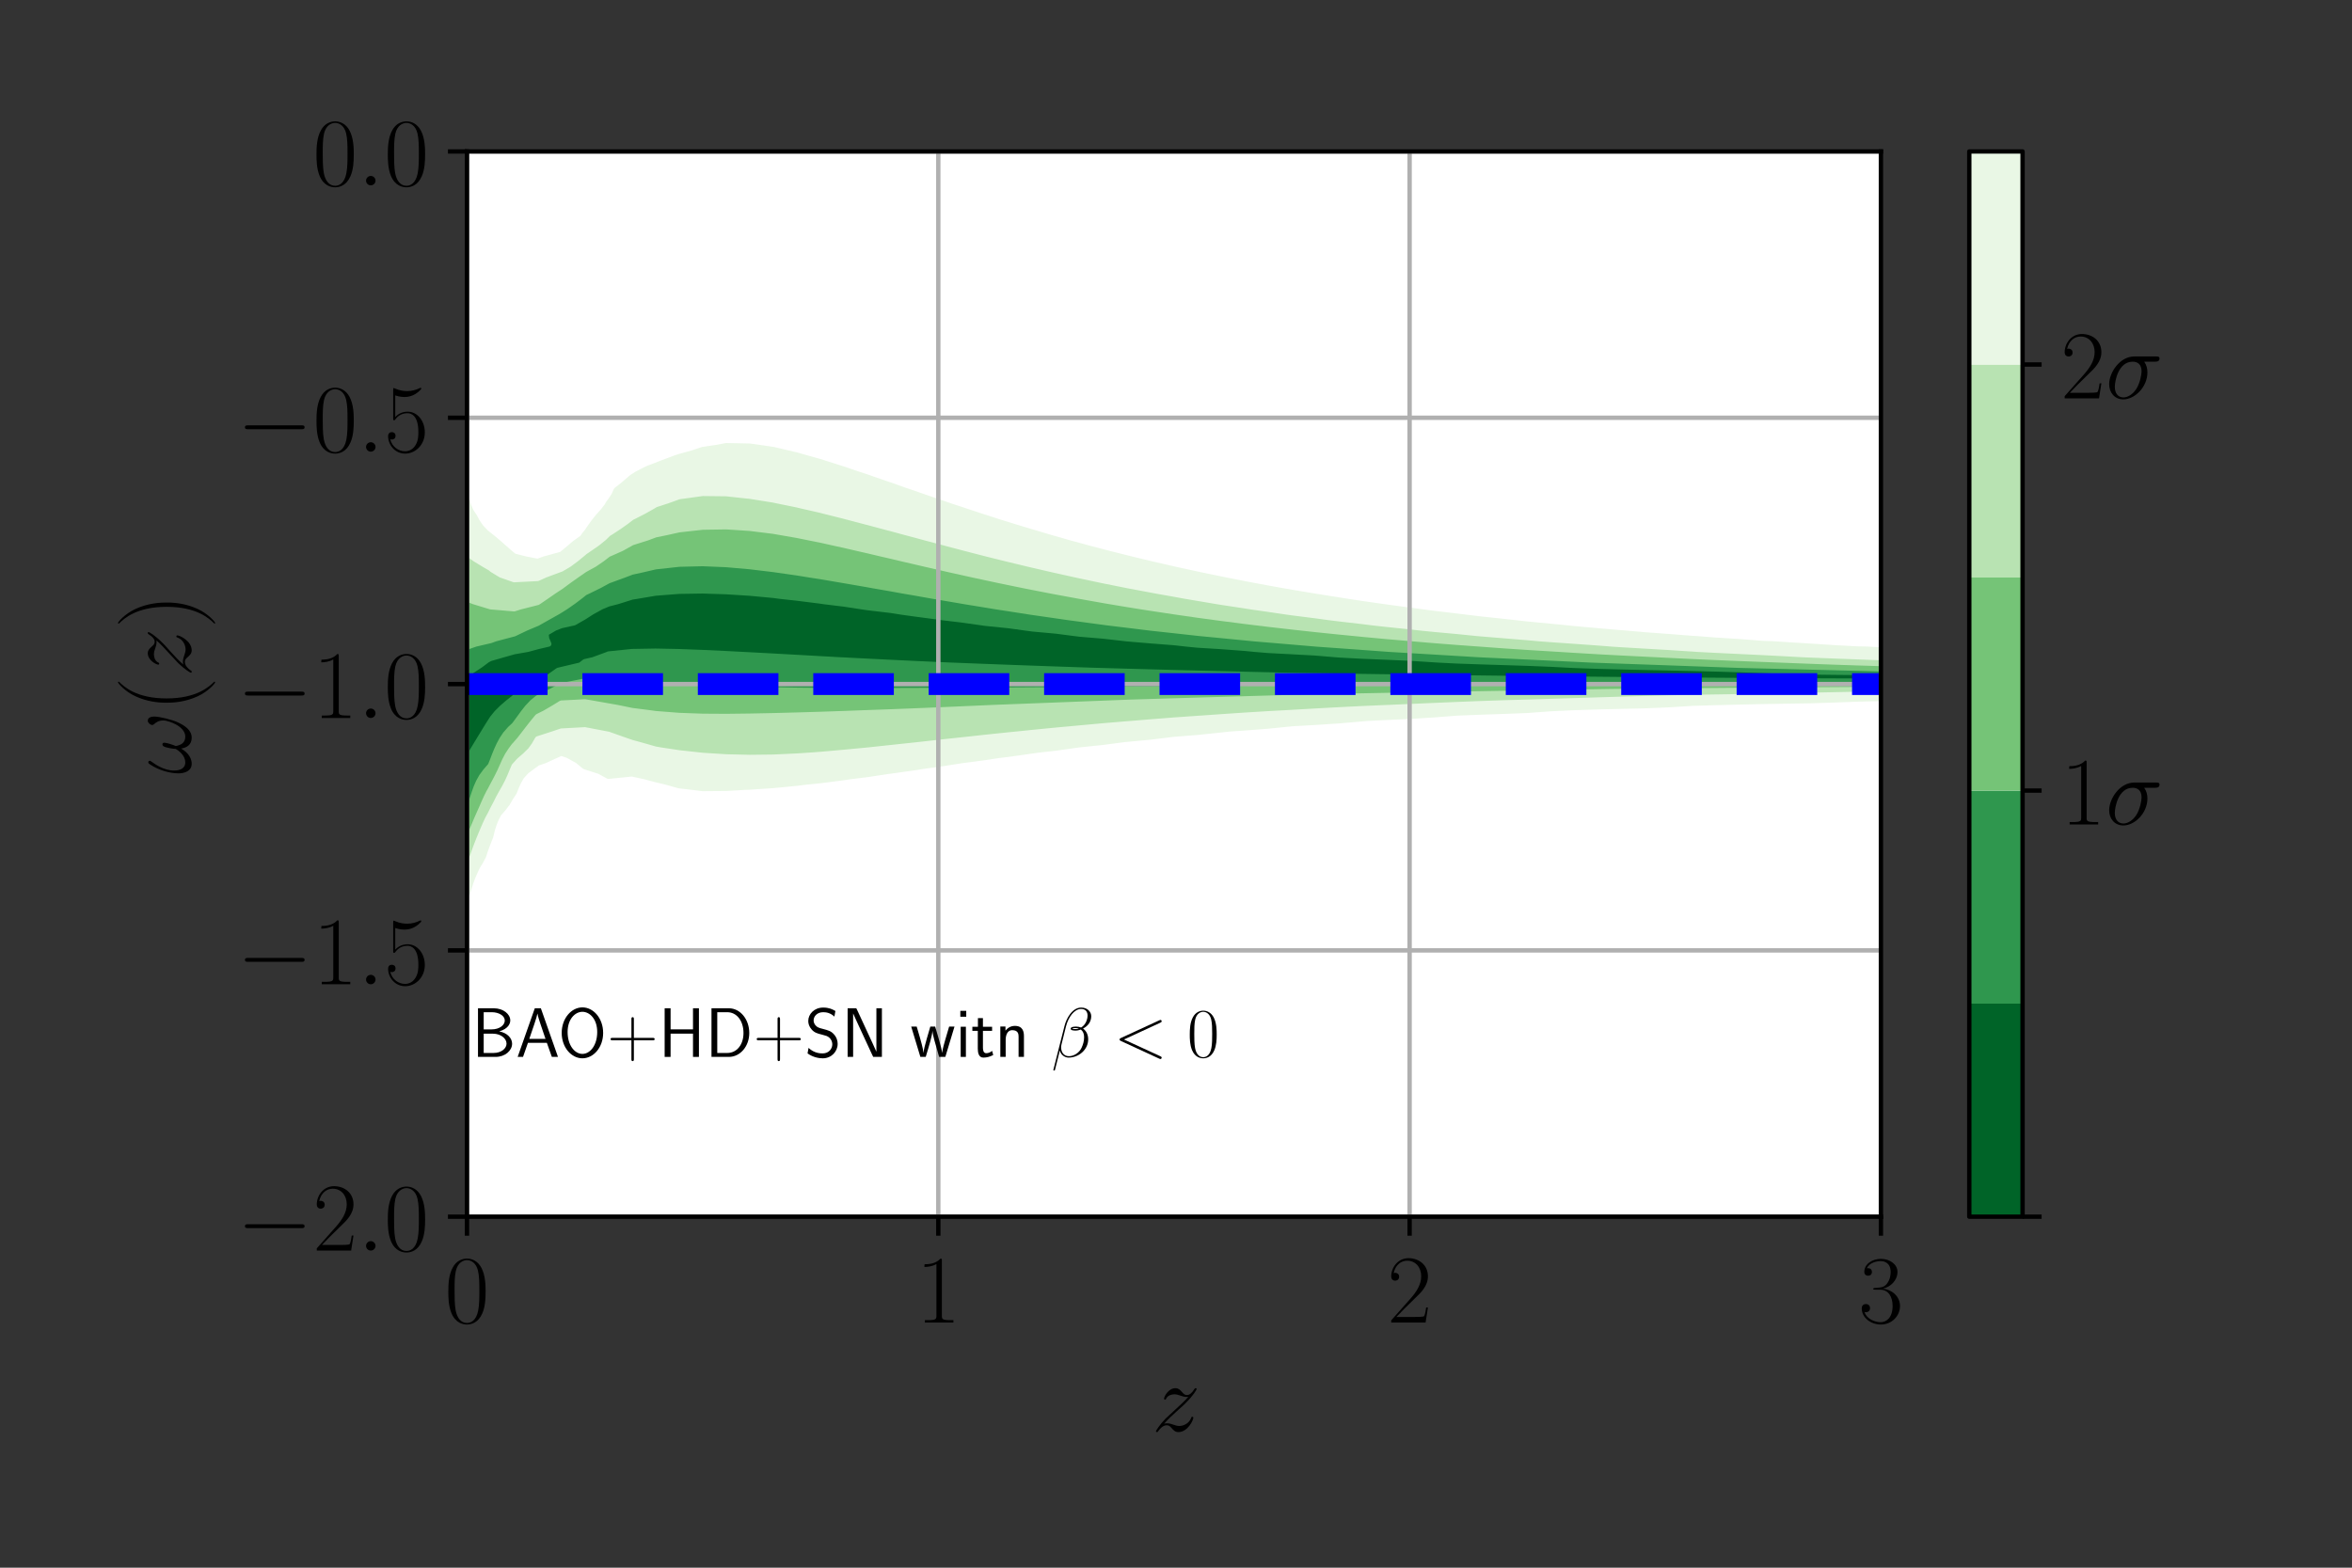 <?xml version="1.0" encoding="utf-8" standalone="no"?>
<!DOCTYPE svg PUBLIC "-//W3C//DTD SVG 1.1//EN"
  "http://www.w3.org/Graphics/SVG/1.1/DTD/svg11.dtd">
<!-- Created with matplotlib (https://matplotlib.org/) -->
<svg height="288pt" version="1.1" viewBox="0 0 432 288" width="432pt" xmlns="http://www.w3.org/2000/svg" xmlns:xlink="http://www.w3.org/1999/xlink">
 <rect x="0" y="0" width="432" height="288" fill="#333333" stroke="none"/>
 <defs>
  <style type="text/css">*{stroke-linecap:butt;stroke-linejoin:round;}</style>
 </defs>
 <g id="figure_1">
  <g id="patch_1">
   <path d="M 0 288 
L 432 288 
L 432 0 
L 0 0 
z
" style="fill:none;"/>
  </g>
  <g id="axes_1">
   <g id="patch_2">
    <path d="M 85.775 223.517 
L 345.475 223.517 
L 345.475 27.827 
L 85.775 27.827 
z
" style="fill:#ffffff;"/>
   </g>
   <g id="PathCollection_1">
    <defs>
     <path d="M 85.788 -148.256 
L 86.284 -149.231 
L 86.844 -150.205 
L 87.432 -151.18 
L 88.026 -152.155 
L 88.618 -153.13 
L 89.213 -154.105 
L 89.818 -155.08 
L 90.104 -155.524 
L 90.445 -156.055 
L 91.236 -157.029 
L 92.215 -158.004 
L 93.346 -158.979 
L 94.432 -159.824 
L 94.531 -159.954 
L 95.497 -160.929 
L 97.495 -161.904 
L 98.76 -162.329 
L 99.697 -162.878 
L 101.119 -163.853 
L 102.501 -164.828 
L 103.089 -164.972 
L 106.606 -165.803 
L 107.417 -166.429 
L 108.947 -166.778 
L 111.594 -167.753 
L 111.745 -167.835 
L 116.074 -168.281 
L 120.402 -168.357 
L 124.73 -168.27 
L 129.059 -168.107 
L 133.387 -167.904 
L 136.272 -167.753 
L 137.715 -167.679 
L 142.044 -167.447 
L 146.372 -167.206 
L 150.7 -166.963 
L 154.028 -166.778 
L 155.029 -166.727 
L 159.357 -166.506 
L 163.685 -166.29 
L 168.014 -166.083 
L 172.342 -165.885 
L 174.192 -165.803 
L 176.67 -165.705 
L 180.999 -165.537 
L 185.327 -165.374 
L 189.655 -165.216 
L 193.984 -165.062 
L 198.312 -164.915 
L 200.941 -164.828 
L 202.64 -164.78 
L 206.969 -164.658 
L 211.297 -164.539 
L 215.625 -164.423 
L 219.954 -164.311 
L 224.282 -164.204 
L 228.61 -164.101 
L 232.939 -164.003 
L 237.267 -163.912 
L 240.239 -163.853 
L 241.595 -163.832 
L 245.924 -163.764 
L 250.252 -163.699 
L 254.58 -163.637 
L 258.909 -163.578 
L 263.237 -163.521 
L 267.565 -163.466 
L 271.894 -163.413 
L 276.222 -163.362 
L 280.55 -163.313 
L 284.878 -163.266 
L 289.207 -163.222 
L 293.535 -163.178 
L 297.863 -163.138 
L 302.192 -163.1 
L 306.52 -163.063 
L 310.848 -163.029 
L 315.177 -162.997 
L 319.505 -162.968 
L 323.833 -162.94 
L 328.162 -162.915 
L 332.49 -162.892 
L 335.13 -162.878 
L 336.818 -162.872 
L 341.147 -162.857 
L 345.475 -162.842 
L 349.803 -162.828 
L 349.803 -162.878 
L 349.803 -163.853 
L 349.803 -164.377 
L 345.475 -164.435 
L 341.147 -164.48 
L 336.818 -164.52 
L 332.49 -164.577 
L 328.162 -164.669 
L 324.029 -164.828 
L 323.833 -164.834 
L 319.505 -164.991 
L 315.177 -165.12 
L 310.848 -165.223 
L 306.52 -165.318 
L 302.192 -165.412 
L 297.863 -165.511 
L 293.535 -165.623 
L 289.207 -165.773 
L 288.602 -165.803 
L 284.878 -165.999 
L 280.55 -166.174 
L 276.222 -166.312 
L 271.894 -166.446 
L 267.565 -166.599 
L 264.05 -166.778 
L 263.237 -166.83 
L 258.909 -167.108 
L 254.58 -167.296 
L 250.252 -167.472 
L 245.924 -167.704 
L 245.326 -167.753 
L 241.595 -168.066 
L 237.267 -168.302 
L 232.939 -168.529 
L 230.538 -168.728 
L 228.61 -168.917 
L 224.282 -169.239 
L 219.954 -169.507 
L 217.968 -169.702 
L 215.625 -169.965 
L 211.297 -170.301 
L 206.969 -170.669 
L 206.9 -170.677 
L 202.64 -171.162 
L 198.312 -171.524 
L 197.296 -171.652 
L 193.984 -172.083 
L 189.655 -172.478 
L 188.54 -172.627 
L 185.327 -173.072 
L 180.999 -173.513 
L 180.379 -173.602 
L 176.67 -174.128 
L 172.896 -174.577 
L 172.342 -174.662 
L 168.014 -175.235 
L 165.737 -175.551 
L 163.685 -175.878 
L 159.357 -176.392 
L 158.448 -176.526 
L 155.029 -177.047 
L 151.309 -177.501 
L 150.7 -177.595 
L 146.372 -178.141 
L 143.284 -178.476 
L 142.044 -178.643 
L 137.715 -179.047 
L 133.387 -179.32 
L 129.337 -179.451 
L 129.059 -179.462 
L 128.363 -179.451 
L 124.73 -179.394 
L 120.402 -179.054 
L 116.968 -178.476 
L 116.074 -178.332 
L 113.431 -177.501 
L 111.745 -177.065 
L 110.45 -176.526 
L 108.686 -175.551 
L 107.417 -174.735 
L 107.161 -174.577 
L 105.445 -173.602 
L 103.089 -173.078 
L 101.923 -172.627 
L 100.277 -171.652 
L 100.372 -170.677 
L 100.785 -169.702 
L 98.76 -169.225 
L 96.928 -168.728 
L 94.432 -168.293 
L 92.524 -167.753 
L 90.104 -167.056 
L 89.538 -166.778 
L 88.236 -165.803 
L 86.751 -164.828 
L 85.775 -164.082 
L 85.775 -163.853 
L 85.775 -162.878 
L 85.775 -161.904 
L 85.775 -160.929 
L 85.775 -159.954 
L 85.775 -158.979 
L 85.775 -158.004 
L 85.775 -157.029 
L 85.775 -156.055 
L 85.775 -155.08 
L 85.775 -154.105 
L 85.775 -153.13 
L 85.775 -152.155 
L 85.775 -151.18 
L 85.775 -150.205 
L 85.775 -149.231 
L 85.775 -148.256 
L 85.775 -148.228 
z
" id="md26e650c76" style="stroke:#006428;"/>
    </defs>
    <g clip-path="url(#p33faea266f)">
     <use style="fill:#006428;stroke:#006428;" x="0" xlink:href="#md26e650c76" y="288"/>
    </g>
   </g>
   <g id="PathCollection_2">
    <path clip-path="url(#p33faea266f)" d="M 85.899 149.493 
L 86.212 148.518 
L 86.515 147.543 
L 86.816 146.568 
L 87.131 145.593 
L 87.485 144.618 
L 87.911 143.644 
L 88.458 142.669 
L 89.171 141.694 
L 90.019 140.719 
L 90.104 140.617 
L 90.455 139.744 
L 90.824 138.769 
L 91.222 137.795 
L 91.668 136.82 
L 92.189 135.845 
L 92.841 134.87 
L 93.694 133.895 
L 94.432 133.214 
L 94.66 132.92 
L 95.376 131.945 
L 96.084 130.971 
L 96.846 129.996 
L 97.764 129.021 
L 98.76 128.217 
L 99.083 128.046 
L 101.073 127.071 
L 102.921 126.096 
L 103.089 125.991 
L 107.417 125.138 
L 111.745 125.347 
L 116.074 125.513 
L 120.402 125.747 
L 124.73 126.017 
L 126.032 126.096 
L 129.059 126.27 
L 133.387 126.475 
L 137.715 126.632 
L 142.044 126.748 
L 146.372 126.823 
L 150.7 126.869 
L 155.029 126.889 
L 159.357 126.893 
L 163.685 126.886 
L 168.014 126.872 
L 172.342 126.854 
L 176.67 126.832 
L 180.999 126.809 
L 185.327 126.783 
L 189.655 126.756 
L 193.984 126.727 
L 198.312 126.698 
L 202.64 126.667 
L 206.969 126.636 
L 211.297 126.605 
L 215.625 126.573 
L 219.954 126.542 
L 224.282 126.511 
L 228.61 126.481 
L 232.939 126.451 
L 237.267 126.422 
L 241.595 126.394 
L 245.924 126.367 
L 250.252 126.341 
L 254.58 126.316 
L 258.909 126.292 
L 263.237 126.269 
L 267.565 126.248 
L 271.894 126.228 
L 276.222 126.209 
L 280.55 126.191 
L 284.878 126.174 
L 289.207 126.158 
L 293.535 126.143 
L 297.863 126.128 
L 302.192 126.114 
L 306.52 126.101 
L 307.875 126.096 
L 310.848 126.085 
L 315.177 126.068 
L 319.505 126.052 
L 323.833 126.036 
L 328.162 126.021 
L 332.49 126.007 
L 336.818 125.993 
L 341.147 125.979 
L 345.475 125.965 
L 349.803 125.952 
L 349.803 125.172 
L 345.475 125.158 
L 341.147 125.143 
L 336.818 125.128 
L 335.13 125.122 
L 332.49 125.108 
L 328.162 125.085 
L 323.833 125.06 
L 319.505 125.032 
L 315.177 125.003 
L 310.848 124.971 
L 306.52 124.937 
L 302.192 124.9 
L 297.863 124.862 
L 293.535 124.822 
L 289.207 124.778 
L 284.878 124.734 
L 280.55 124.687 
L 276.222 124.638 
L 271.894 124.587 
L 267.565 124.534 
L 263.237 124.479 
L 258.909 124.422 
L 254.58 124.363 
L 250.252 124.301 
L 245.924 124.236 
L 241.595 124.168 
L 240.239 124.147 
L 237.267 124.088 
L 232.939 123.997 
L 228.61 123.899 
L 224.282 123.796 
L 219.954 123.689 
L 215.625 123.577 
L 211.297 123.461 
L 206.969 123.342 
L 202.64 123.22 
L 200.941 123.172 
L 198.312 123.085 
L 193.984 122.938 
L 189.655 122.784 
L 185.327 122.626 
L 180.999 122.463 
L 176.67 122.295 
L 174.192 122.197 
L 172.342 122.115 
L 168.014 121.917 
L 163.685 121.71 
L 159.357 121.494 
L 155.029 121.273 
L 154.028 121.222 
L 150.7 121.037 
L 146.372 120.794 
L 142.044 120.553 
L 137.715 120.321 
L 136.272 120.247 
L 133.387 120.096 
L 129.059 119.893 
L 124.73 119.73 
L 120.402 119.643 
L 116.074 119.719 
L 111.745 120.165 
L 111.594 120.247 
L 108.947 121.222 
L 107.417 121.571 
L 106.606 122.197 
L 103.089 123.028 
L 102.501 123.172 
L 101.119 124.147 
L 99.697 125.122 
L 98.76 125.671 
L 97.495 126.096 
L 95.497 127.071 
L 94.531 128.046 
L 94.432 128.176 
L 93.346 129.021 
L 92.215 129.996 
L 91.236 130.971 
L 90.445 131.945 
L 90.104 132.476 
L 89.818 132.92 
L 89.213 133.895 
L 88.618 134.87 
L 88.026 135.845 
L 87.432 136.82 
L 86.844 137.795 
L 86.284 138.769 
L 85.788 139.744 
L 85.775 139.772 
L 85.775 140.719 
L 85.775 141.694 
L 85.775 142.669 
L 85.775 143.644 
L 85.775 144.618 
L 85.775 145.593 
L 85.775 146.568 
L 85.775 147.543 
L 85.775 148.518 
L 85.775 149.493 
L 85.775 149.851 
z
" style="fill:#2f974e;stroke:#2f974e;"/>
    <path clip-path="url(#p33faea266f)" d="M 86.751 123.172 
L 88.236 122.197 
L 89.538 121.222 
L 90.104 120.944 
L 92.524 120.247 
L 94.432 119.707 
L 96.928 119.272 
L 98.76 118.775 
L 100.785 118.298 
L 100.372 117.323 
L 100.277 116.348 
L 101.923 115.373 
L 103.089 114.922 
L 105.445 114.398 
L 107.161 113.423 
L 107.417 113.265 
L 108.686 112.449 
L 110.45 111.474 
L 111.745 110.935 
L 113.431 110.499 
L 116.074 109.668 
L 116.968 109.524 
L 120.402 108.946 
L 124.73 108.606 
L 128.363 108.549 
L 129.059 108.538 
L 129.337 108.549 
L 133.387 108.68 
L 137.715 108.953 
L 142.044 109.357 
L 143.284 109.524 
L 146.372 109.859 
L 150.7 110.405 
L 151.309 110.499 
L 155.029 110.953 
L 158.448 111.474 
L 159.357 111.608 
L 163.685 112.122 
L 165.737 112.449 
L 168.014 112.765 
L 172.342 113.338 
L 172.896 113.423 
L 176.67 113.872 
L 180.379 114.398 
L 180.999 114.487 
L 185.327 114.928 
L 188.54 115.373 
L 189.655 115.522 
L 193.984 115.917 
L 197.296 116.348 
L 198.312 116.476 
L 202.64 116.838 
L 206.9 117.323 
L 206.969 117.331 
L 211.297 117.699 
L 215.625 118.035 
L 217.968 118.298 
L 219.954 118.493 
L 224.282 118.761 
L 228.61 119.083 
L 230.538 119.272 
L 232.939 119.471 
L 237.267 119.698 
L 241.595 119.934 
L 245.326 120.247 
L 245.924 120.296 
L 250.252 120.528 
L 254.58 120.704 
L 258.909 120.892 
L 263.237 121.17 
L 264.05 121.222 
L 267.565 121.401 
L 271.894 121.554 
L 276.222 121.688 
L 280.55 121.826 
L 284.878 122.001 
L 288.602 122.197 
L 289.207 122.227 
L 293.535 122.377 
L 297.863 122.489 
L 302.192 122.588 
L 306.52 122.682 
L 310.848 122.777 
L 315.177 122.88 
L 319.505 123.009 
L 323.833 123.166 
L 324.029 123.172 
L 328.162 123.331 
L 332.49 123.423 
L 336.818 123.48 
L 341.147 123.52 
L 345.475 123.565 
L 349.803 123.623 
L 349.803 123.172 
L 349.803 122.956 
L 345.475 122.846 
L 341.147 122.737 
L 336.818 122.63 
L 332.49 122.522 
L 328.162 122.414 
L 323.833 122.307 
L 319.505 122.202 
L 319.276 122.197 
L 315.177 122.048 
L 310.848 121.891 
L 306.52 121.735 
L 302.192 121.58 
L 297.863 121.427 
L 293.535 121.273 
L 292.119 121.222 
L 289.207 121.081 
L 284.878 120.873 
L 280.55 120.668 
L 276.222 120.464 
L 271.894 120.259 
L 271.641 120.247 
L 267.565 120 
L 263.237 119.741 
L 258.909 119.485 
L 255.31 119.272 
L 254.58 119.22 
L 250.252 118.903 
L 245.924 118.591 
L 241.815 118.298 
L 241.595 118.279 
L 237.267 117.908 
L 232.939 117.543 
L 230.322 117.323 
L 228.61 117.155 
L 224.282 116.732 
L 220.29 116.348 
L 219.954 116.311 
L 215.625 115.832 
L 211.409 115.373 
L 211.297 115.359 
L 206.969 114.827 
L 203.429 114.398 
L 202.64 114.292 
L 198.312 113.71 
L 196.148 113.423 
L 193.984 113.107 
L 189.655 112.484 
L 189.409 112.449 
L 185.327 111.812 
L 183.115 111.474 
L 180.999 111.123 
L 177.158 110.499 
L 176.67 110.413 
L 172.342 109.673 
L 171.439 109.524 
L 168.014 108.915 
L 165.864 108.549 
L 163.685 108.152 
L 160.344 107.574 
L 159.357 107.393 
L 155.029 106.643 
L 154.76 106.599 
L 150.7 105.906 
L 148.866 105.625 
L 146.372 105.222 
L 142.36 104.65 
L 142.044 104.603 
L 137.715 104.082 
L 133.387 103.702 
L 132.715 103.675 
L 129.059 103.523 
L 124.73 103.628 
L 124.334 103.675 
L 120.402 104.105 
L 118.059 104.65 
L 116.074 105.084 
L 114.657 105.625 
L 111.995 106.599 
L 111.745 106.689 
L 110.124 107.574 
L 108.134 108.549 
L 107.417 108.892 
L 106.628 109.524 
L 105.338 110.499 
L 103.941 111.474 
L 103.089 112.014 
L 102.363 112.449 
L 100.629 113.423 
L 98.899 114.398 
L 98.76 114.483 
L 96.642 115.373 
L 94.605 116.348 
L 94.432 116.427 
L 91.041 117.323 
L 90.104 117.66 
L 87.368 118.298 
L 85.775 118.853 
L 85.775 119.272 
L 85.775 120.247 
L 85.775 121.222 
L 85.775 122.197 
L 85.775 123.172 
L 85.775 123.918 
z
" style="fill:#2f974e;stroke:#2f974e;"/>
   </g>
   <g id="PathCollection_3">
    <path clip-path="url(#p33faea266f)" d="M 85.936 154.367 
L 86.333 153.392 
L 86.746 152.417 
L 87.16 151.442 
L 87.568 150.467 
L 87.996 149.493 
L 88.433 148.518 
L 88.857 147.543 
L 89.293 146.568 
L 89.777 145.593 
L 90.104 145.019 
L 90.307 144.618 
L 90.825 143.644 
L 91.336 142.669 
L 91.817 141.694 
L 92.255 140.719 
L 92.688 139.744 
L 93.191 138.769 
L 93.824 137.795 
L 94.432 136.975 
L 94.589 136.82 
L 95.435 135.845 
L 96.192 134.87 
L 96.94 133.895 
L 97.704 132.92 
L 98.499 131.945 
L 98.76 131.64 
L 100.102 130.971 
L 101.767 129.996 
L 103.089 129.181 
L 106.214 129.021 
L 107.417 128.952 
L 107.842 129.021 
L 111.745 129.708 
L 113.38 129.996 
L 116.074 130.55 
L 119.391 130.971 
L 120.402 131.114 
L 124.73 131.451 
L 129.059 131.608 
L 133.387 131.635 
L 137.715 131.583 
L 142.044 131.496 
L 146.372 131.382 
L 150.7 131.254 
L 155.029 131.105 
L 158.554 130.971 
L 159.357 130.945 
L 163.685 130.789 
L 168.014 130.619 
L 172.342 130.44 
L 176.67 130.253 
L 180.999 130.06 
L 182.396 129.996 
L 185.327 129.885 
L 189.655 129.718 
L 193.984 129.551 
L 198.312 129.383 
L 202.64 129.215 
L 206.969 129.047 
L 207.621 129.021 
L 211.297 128.91 
L 215.625 128.78 
L 219.954 128.652 
L 224.282 128.525 
L 228.61 128.399 
L 232.939 128.274 
L 237.267 128.151 
L 240.96 128.046 
L 241.595 128.033 
L 245.924 127.947 
L 250.252 127.865 
L 254.58 127.785 
L 258.909 127.707 
L 263.237 127.631 
L 267.565 127.555 
L 271.894 127.479 
L 276.222 127.404 
L 280.55 127.329 
L 284.878 127.255 
L 289.207 127.182 
L 293.535 127.109 
L 295.829 127.071 
L 297.863 127.049 
L 302.192 127.003 
L 306.52 126.961 
L 310.848 126.921 
L 315.177 126.884 
L 319.505 126.849 
L 323.833 126.816 
L 328.162 126.784 
L 332.49 126.754 
L 336.818 126.726 
L 341.147 126.698 
L 345.475 126.672 
L 349.803 126.646 
L 349.803 126.096 
L 349.803 125.952 
L 345.475 125.965 
L 341.147 125.979 
L 336.818 125.993 
L 332.49 126.007 
L 328.162 126.021 
L 323.833 126.036 
L 319.505 126.052 
L 315.177 126.068 
L 310.848 126.085 
L 307.875 126.096 
L 306.52 126.101 
L 302.192 126.114 
L 297.863 126.128 
L 293.535 126.143 
L 289.207 126.158 
L 284.878 126.174 
L 280.55 126.191 
L 276.222 126.209 
L 271.894 126.228 
L 267.565 126.248 
L 263.237 126.269 
L 258.909 126.292 
L 254.58 126.316 
L 250.252 126.341 
L 245.924 126.367 
L 241.595 126.394 
L 237.267 126.422 
L 232.939 126.451 
L 228.61 126.481 
L 224.282 126.511 
L 219.954 126.542 
L 215.625 126.573 
L 211.297 126.605 
L 206.969 126.636 
L 202.64 126.667 
L 198.312 126.698 
L 193.984 126.727 
L 189.655 126.756 
L 185.327 126.783 
L 180.999 126.809 
L 176.67 126.832 
L 172.342 126.854 
L 168.014 126.872 
L 163.685 126.886 
L 159.357 126.893 
L 155.029 126.889 
L 150.7 126.869 
L 146.372 126.823 
L 142.044 126.748 
L 137.715 126.632 
L 133.387 126.475 
L 129.059 126.27 
L 126.032 126.096 
L 124.73 126.017 
L 120.402 125.747 
L 116.074 125.513 
L 111.745 125.347 
L 107.417 125.138 
L 103.089 125.991 
L 102.921 126.096 
L 101.073 127.071 
L 99.083 128.046 
L 98.76 128.217 
L 97.764 129.021 
L 96.846 129.996 
L 96.084 130.971 
L 95.376 131.945 
L 94.66 132.92 
L 94.432 133.214 
L 93.694 133.895 
L 92.841 134.87 
L 92.189 135.845 
L 91.668 136.82 
L 91.222 137.795 
L 90.824 138.769 
L 90.455 139.744 
L 90.104 140.617 
L 90.019 140.719 
L 89.171 141.694 
L 88.458 142.669 
L 87.911 143.644 
L 87.485 144.618 
L 87.131 145.593 
L 86.816 146.568 
L 86.515 147.543 
L 86.212 148.518 
L 85.899 149.493 
L 85.775 149.851 
L 85.775 150.467 
L 85.775 151.442 
L 85.775 152.417 
L 85.775 153.392 
L 85.775 154.367 
L 85.775 154.782 
z
" style="fill:#75c477;stroke:#75c477;"/>
    <path clip-path="url(#p33faea266f)" d="M 319.505 122.202 
L 323.833 122.307 
L 328.162 122.414 
L 332.49 122.522 
L 336.818 122.63 
L 341.147 122.737 
L 345.475 122.846 
L 349.803 122.956 
L 349.803 122.197 
L 349.803 122.006 
L 345.475 121.881 
L 341.147 121.749 
L 336.818 121.605 
L 332.49 121.446 
L 328.162 121.277 
L 326.761 121.222 
L 323.833 121.111 
L 319.505 120.942 
L 315.177 120.765 
L 310.848 120.572 
L 306.52 120.359 
L 304.339 120.247 
L 302.192 120.141 
L 297.863 119.925 
L 293.535 119.695 
L 289.207 119.438 
L 286.552 119.272 
L 284.878 119.17 
L 280.55 118.904 
L 276.222 118.616 
L 271.916 118.298 
L 271.894 118.296 
L 267.565 117.981 
L 263.237 117.643 
L 259.477 117.323 
L 258.909 117.274 
L 254.58 116.904 
L 250.252 116.499 
L 248.706 116.348 
L 245.924 116.075 
L 241.595 115.629 
L 239.25 115.373 
L 237.267 115.154 
L 232.939 114.657 
L 230.799 114.398 
L 228.61 114.129 
L 224.282 113.571 
L 223.171 113.423 
L 219.954 112.986 
L 216.217 112.449 
L 215.625 112.361 
L 211.297 111.709 
L 209.786 111.474 
L 206.969 111.02 
L 203.841 110.499 
L 202.64 110.292 
L 198.312 109.525 
L 198.308 109.524 
L 193.984 108.726 
L 193.042 108.549 
L 189.655 107.888 
L 188.067 107.574 
L 185.327 107.012 
L 183.329 106.599 
L 180.999 106.099 
L 178.786 105.625 
L 176.67 105.153 
L 174.398 104.65 
L 172.342 104.177 
L 170.125 103.675 
L 168.014 103.179 
L 165.932 102.7 
L 163.685 102.165 
L 161.771 101.725 
L 159.357 101.153 
L 157.58 100.75 
L 155.029 100.156 
L 153.284 99.776 
L 150.7 99.198 
L 148.701 98.801 
L 146.372 98.33 
L 143.471 97.826 
L 142.044 97.577 
L 137.715 97.041 
L 134.86 96.851 
L 133.387 96.758 
L 129.059 96.825 
L 128.828 96.851 
L 124.73 97.305 
L 122.394 97.826 
L 120.402 98.235 
L 118.877 98.801 
L 116.074 99.689 
L 115.928 99.776 
L 114.18 100.75 
L 111.985 101.725 
L 111.745 101.823 
L 110.605 102.7 
L 109.181 103.675 
L 107.417 104.644 
L 107.409 104.65 
L 106.001 105.625 
L 104.622 106.599 
L 103.299 107.574 
L 103.089 107.734 
L 101.842 108.549 
L 100.437 109.524 
L 99.009 110.499 
L 98.76 110.659 
L 95.549 111.474 
L 94.432 111.824 
L 90.313 111.474 
L 90.104 111.452 
L 86.979 110.499 
L 85.775 110.012 
L 85.775 110.499 
L 85.775 111.474 
L 85.775 112.449 
L 85.775 113.423 
L 85.775 114.398 
L 85.775 115.373 
L 85.775 116.348 
L 85.775 117.323 
L 85.775 118.298 
L 85.775 118.853 
L 87.368 118.298 
L 90.104 117.66 
L 91.041 117.323 
L 94.432 116.427 
L 94.605 116.348 
L 96.642 115.373 
L 98.76 114.483 
L 98.899 114.398 
L 100.629 113.423 
L 102.363 112.449 
L 103.089 112.014 
L 103.941 111.474 
L 105.338 110.499 
L 106.628 109.524 
L 107.417 108.892 
L 108.134 108.549 
L 110.124 107.574 
L 111.745 106.689 
L 111.995 106.599 
L 114.657 105.625 
L 116.074 105.084 
L 118.059 104.65 
L 120.402 104.105 
L 124.334 103.675 
L 124.73 103.628 
L 129.059 103.523 
L 132.715 103.675 
L 133.387 103.702 
L 137.715 104.082 
L 142.044 104.603 
L 142.36 104.65 
L 146.372 105.222 
L 148.866 105.625 
L 150.7 105.906 
L 154.76 106.599 
L 155.029 106.643 
L 159.357 107.393 
L 160.344 107.574 
L 163.685 108.152 
L 165.864 108.549 
L 168.014 108.915 
L 171.439 109.524 
L 172.342 109.673 
L 176.67 110.413 
L 177.158 110.499 
L 180.999 111.123 
L 183.115 111.474 
L 185.327 111.812 
L 189.409 112.449 
L 189.655 112.484 
L 193.984 113.107 
L 196.148 113.423 
L 198.312 113.71 
L 202.64 114.292 
L 203.429 114.398 
L 206.969 114.827 
L 211.297 115.359 
L 211.409 115.373 
L 215.625 115.832 
L 219.954 116.311 
L 220.29 116.348 
L 224.282 116.732 
L 228.61 117.155 
L 230.322 117.323 
L 232.939 117.543 
L 237.267 117.908 
L 241.595 118.279 
L 241.815 118.298 
L 245.924 118.591 
L 250.252 118.903 
L 254.58 119.22 
L 255.31 119.272 
L 258.909 119.485 
L 263.237 119.741 
L 267.565 120 
L 271.641 120.247 
L 271.894 120.259 
L 276.222 120.464 
L 280.55 120.668 
L 284.878 120.873 
L 289.207 121.081 
L 292.119 121.222 
L 293.535 121.273 
L 297.863 121.427 
L 302.192 121.58 
L 306.52 121.735 
L 310.848 121.891 
L 315.177 122.048 
L 319.276 122.197 
z
" style="fill:#75c477;stroke:#75c477;"/>
   </g>
   <g id="PathCollection_4">
    <path clip-path="url(#p33faea266f)" d="M 86.034 159.241 
L 86.406 158.266 
L 86.806 157.291 
L 87.148 156.317 
L 87.506 155.342 
L 87.885 154.367 
L 88.281 153.392 
L 88.691 152.417 
L 89.112 151.442 
L 89.564 150.467 
L 90.093 149.493 
L 90.104 149.473 
L 90.574 148.518 
L 91.095 147.543 
L 91.581 146.568 
L 92.117 145.593 
L 92.675 144.618 
L 93.184 143.644 
L 93.631 142.669 
L 94.038 141.694 
L 94.432 140.753 
L 94.454 140.719 
L 95.332 139.744 
L 96.45 138.769 
L 97.443 137.795 
L 98.138 136.82 
L 98.7 135.845 
L 98.76 135.75 
L 101.491 134.87 
L 103.089 134.325 
L 107.417 134.087 
L 111.532 134.87 
L 111.745 134.909 
L 114.381 135.845 
L 116.074 136.432 
L 117.504 136.82 
L 120.402 137.643 
L 121.293 137.795 
L 124.73 138.316 
L 128.88 138.769 
L 129.059 138.789 
L 133.387 139.062 
L 137.715 139.163 
L 142.044 139.112 
L 146.372 138.912 
L 148.528 138.769 
L 150.7 138.613 
L 155.029 138.228 
L 159.357 137.816 
L 159.571 137.795 
L 163.685 137.353 
L 168.014 136.891 
L 168.676 136.82 
L 172.342 136.408 
L 176.67 135.942 
L 177.591 135.845 
L 180.999 135.47 
L 185.327 135.02 
L 186.838 134.87 
L 189.655 134.58 
L 193.984 134.154 
L 196.83 133.895 
L 198.312 133.757 
L 202.64 133.359 
L 206.969 132.998 
L 207.959 132.92 
L 211.297 132.645 
L 215.625 132.303 
L 219.954 131.999 
L 220.763 131.945 
L 224.282 131.698 
L 228.61 131.405 
L 232.939 131.139 
L 236.026 130.971 
L 237.267 130.901 
L 241.595 130.653 
L 245.924 130.416 
L 250.252 130.2 
L 254.58 130.014 
L 255.048 129.996 
L 258.909 129.826 
L 263.237 129.637 
L 267.565 129.455 
L 271.894 129.285 
L 276.222 129.135 
L 280.304 129.021 
L 280.55 129.013 
L 284.878 128.878 
L 289.207 128.742 
L 293.535 128.607 
L 297.863 128.477 
L 302.192 128.353 
L 306.52 128.236 
L 310.848 128.141 
L 315.177 128.074 
L 317.117 128.046 
L 319.505 128.001 
L 323.833 127.918 
L 328.162 127.834 
L 332.49 127.749 
L 336.818 127.662 
L 341.147 127.574 
L 345.475 127.48 
L 349.803 127.388 
L 349.803 127.071 
L 349.803 126.646 
L 345.475 126.672 
L 341.147 126.698 
L 336.818 126.726 
L 332.49 126.754 
L 328.162 126.784 
L 323.833 126.816 
L 319.505 126.849 
L 315.177 126.884 
L 310.848 126.921 
L 306.52 126.961 
L 302.192 127.003 
L 297.863 127.049 
L 295.829 127.071 
L 293.535 127.109 
L 289.207 127.182 
L 284.878 127.255 
L 280.55 127.329 
L 276.222 127.404 
L 271.894 127.479 
L 267.565 127.555 
L 263.237 127.631 
L 258.909 127.707 
L 254.58 127.785 
L 250.252 127.865 
L 245.924 127.947 
L 241.595 128.033 
L 240.96 128.046 
L 237.267 128.151 
L 232.939 128.274 
L 228.61 128.399 
L 224.282 128.525 
L 219.954 128.652 
L 215.625 128.78 
L 211.297 128.91 
L 207.621 129.021 
L 206.969 129.047 
L 202.64 129.215 
L 198.312 129.383 
L 193.984 129.551 
L 189.655 129.718 
L 185.327 129.885 
L 182.396 129.996 
L 180.999 130.06 
L 176.67 130.253 
L 172.342 130.44 
L 168.014 130.619 
L 163.685 130.789 
L 159.357 130.945 
L 158.554 130.971 
L 155.029 131.105 
L 150.7 131.254 
L 146.372 131.382 
L 142.044 131.496 
L 137.715 131.583 
L 133.387 131.635 
L 129.059 131.608 
L 124.73 131.451 
L 120.402 131.114 
L 119.391 130.971 
L 116.074 130.55 
L 113.38 129.996 
L 111.745 129.708 
L 107.842 129.021 
L 107.417 128.952 
L 106.214 129.021 
L 103.089 129.181 
L 101.767 129.996 
L 100.102 130.971 
L 98.76 131.64 
L 98.499 131.945 
L 97.704 132.92 
L 96.94 133.895 
L 96.192 134.87 
L 95.435 135.845 
L 94.589 136.82 
L 94.432 136.975 
L 93.824 137.795 
L 93.191 138.769 
L 92.688 139.744 
L 92.255 140.719 
L 91.817 141.694 
L 91.336 142.669 
L 90.825 143.644 
L 90.307 144.618 
L 90.104 145.019 
L 89.777 145.593 
L 89.293 146.568 
L 88.857 147.543 
L 88.433 148.518 
L 87.996 149.493 
L 87.568 150.467 
L 87.16 151.442 
L 86.746 152.417 
L 86.333 153.392 
L 85.936 154.367 
L 85.775 154.782 
L 85.775 155.342 
L 85.775 156.317 
L 85.775 157.291 
L 85.775 158.266 
L 85.775 159.241 
L 85.775 160.082 
z
" style="fill:#b8e3b2;stroke:#b8e3b2;"/>
    <path clip-path="url(#p33faea266f)" d="M 328.162 121.277 
L 332.49 121.446 
L 336.818 121.605 
L 341.147 121.749 
L 345.475 121.881 
L 349.803 122.006 
L 349.803 121.222 
L 349.803 120.977 
L 345.475 120.803 
L 341.147 120.639 
L 336.818 120.477 
L 332.49 120.306 
L 331.106 120.247 
L 328.162 120.081 
L 323.833 119.858 
L 319.505 119.649 
L 315.177 119.44 
L 311.912 119.272 
L 310.848 119.2 
L 306.52 118.919 
L 302.192 118.665 
L 297.863 118.409 
L 296.134 118.298 
L 293.535 118.092 
L 289.207 117.78 
L 284.878 117.48 
L 282.804 117.323 
L 280.55 117.118 
L 276.222 116.762 
L 271.894 116.406 
L 271.243 116.348 
L 267.565 115.975 
L 263.237 115.58 
L 261.15 115.373 
L 258.909 115.118 
L 254.58 114.669 
L 252.127 114.398 
L 250.252 114.161 
L 245.924 113.659 
L 244.012 113.423 
L 241.595 113.091 
L 237.267 112.543 
L 236.586 112.449 
L 232.939 111.912 
L 229.863 111.474 
L 228.61 111.273 
L 224.282 110.617 
L 223.548 110.499 
L 219.954 109.889 
L 217.785 109.524 
L 215.625 109.131 
L 212.332 108.549 
L 211.297 108.35 
L 207.15 107.574 
L 206.969 107.537 
L 202.64 106.669 
L 202.3 106.599 
L 198.312 105.752 
L 197.712 105.625 
L 193.984 104.796 
L 193.326 104.65 
L 189.655 103.8 
L 189.113 103.675 
L 185.327 102.766 
L 185.048 102.7 
L 181.128 101.725 
L 180.999 101.692 
L 177.354 100.75 
L 176.67 100.57 
L 173.648 99.776 
L 172.342 99.425 
L 169.987 98.801 
L 168.014 98.264 
L 166.354 97.826 
L 163.685 97.099 
L 162.727 96.851 
L 159.357 95.948 
L 159.069 95.876 
L 155.354 94.901 
L 155.029 94.813 
L 151.496 93.927 
L 150.7 93.719 
L 147.329 92.952 
L 146.372 92.724 
L 142.704 91.977 
L 142.044 91.836 
L 137.715 91.141 
L 136.338 91.002 
L 133.387 90.676 
L 129.059 90.627 
L 126.361 91.002 
L 124.73 91.225 
L 122.64 91.977 
L 120.402 92.708 
L 120.014 92.952 
L 118.286 93.927 
L 116.382 94.901 
L 116.074 95.044 
L 114.985 95.876 
L 113.6 96.851 
L 112.105 97.826 
L 111.745 98.038 
L 110.97 98.801 
L 109.772 99.776 
L 108.37 100.75 
L 107.417 101.402 
L 107.039 101.725 
L 105.851 102.7 
L 104.546 103.675 
L 103.089 104.533 
L 102.756 104.65 
L 100.138 105.625 
L 98.76 106.253 
L 94.432 106.474 
L 92.011 105.625 
L 90.403 104.65 
L 90.104 104.389 
L 88.87 103.675 
L 87.274 102.7 
L 85.899 101.725 
L 85.775 101.624 
L 85.775 101.725 
L 85.775 102.7 
L 85.775 103.675 
L 85.775 104.65 
L 85.775 105.625 
L 85.775 106.599 
L 85.775 107.574 
L 85.775 108.549 
L 85.775 109.524 
L 85.775 110.012 
L 86.979 110.499 
L 90.104 111.452 
L 90.313 111.474 
L 94.432 111.824 
L 95.549 111.474 
L 98.76 110.659 
L 99.009 110.499 
L 100.437 109.524 
L 101.842 108.549 
L 103.089 107.734 
L 103.299 107.574 
L 104.622 106.599 
L 106.001 105.625 
L 107.409 104.65 
L 107.417 104.644 
L 109.181 103.675 
L 110.605 102.7 
L 111.745 101.823 
L 111.985 101.725 
L 114.18 100.75 
L 115.928 99.776 
L 116.074 99.689 
L 118.877 98.801 
L 120.402 98.235 
L 122.394 97.826 
L 124.73 97.305 
L 128.828 96.851 
L 129.059 96.825 
L 133.387 96.758 
L 134.86 96.851 
L 137.715 97.041 
L 142.044 97.577 
L 143.471 97.826 
L 146.372 98.33 
L 148.701 98.801 
L 150.7 99.198 
L 153.284 99.776 
L 155.029 100.156 
L 157.58 100.75 
L 159.357 101.153 
L 161.771 101.725 
L 163.685 102.165 
L 165.932 102.7 
L 168.014 103.179 
L 170.125 103.675 
L 172.342 104.177 
L 174.398 104.65 
L 176.67 105.153 
L 178.786 105.625 
L 180.999 106.099 
L 183.329 106.599 
L 185.327 107.012 
L 188.067 107.574 
L 189.655 107.888 
L 193.042 108.549 
L 193.984 108.726 
L 198.308 109.524 
L 198.312 109.525 
L 202.64 110.292 
L 203.841 110.499 
L 206.969 111.02 
L 209.786 111.474 
L 211.297 111.709 
L 215.625 112.361 
L 216.217 112.449 
L 219.954 112.986 
L 223.171 113.423 
L 224.282 113.571 
L 228.61 114.129 
L 230.799 114.398 
L 232.939 114.657 
L 237.267 115.154 
L 239.25 115.373 
L 241.595 115.629 
L 245.924 116.075 
L 248.706 116.348 
L 250.252 116.499 
L 254.58 116.904 
L 258.909 117.274 
L 259.477 117.323 
L 263.237 117.643 
L 267.565 117.981 
L 271.894 118.296 
L 271.916 118.298 
L 276.222 118.616 
L 280.55 118.904 
L 284.878 119.17 
L 286.552 119.272 
L 289.207 119.438 
L 293.535 119.695 
L 297.863 119.925 
L 302.192 120.141 
L 304.339 120.247 
L 306.52 120.359 
L 310.848 120.572 
L 315.177 120.765 
L 319.505 120.942 
L 323.833 121.111 
L 326.761 121.222 
z
" style="fill:#b8e3b2;stroke:#b8e3b2;"/>
   </g>
   <g id="PathCollection_5">
    <path clip-path="url(#p33faea266f)" d="M 86.134 163.14 
L 86.441 162.166 
L 86.8 161.191 
L 87.221 160.216 
L 87.671 159.241 
L 88.27 158.266 
L 88.791 157.291 
L 89.104 156.317 
L 89.454 155.342 
L 89.833 154.367 
L 90.104 153.702 
L 90.17 153.392 
L 90.414 152.417 
L 90.719 151.442 
L 91.11 150.467 
L 91.615 149.493 
L 92.468 148.518 
L 93.214 147.543 
L 93.775 146.568 
L 94.414 145.593 
L 94.432 145.564 
L 94.807 144.618 
L 95.239 143.644 
L 95.799 142.669 
L 96.683 141.694 
L 97.992 140.719 
L 98.76 140.166 
L 100.012 139.744 
L 102.145 138.769 
L 103.089 138.346 
L 104.319 138.769 
L 106.083 139.744 
L 107.255 140.719 
L 107.417 140.834 
L 110.088 141.694 
L 111.745 142.596 
L 116.074 142.155 
L 118.448 142.669 
L 120.402 143.193 
L 122.303 143.644 
L 124.73 144.328 
L 127.244 144.618 
L 129.059 144.847 
L 133.387 144.81 
L 136.67 144.618 
L 137.715 144.573 
L 142.044 144.285 
L 146.372 143.864 
L 148.142 143.644 
L 150.7 143.389 
L 155.029 142.828 
L 156.082 142.669 
L 159.357 142.263 
L 163.078 141.694 
L 163.685 141.619 
L 168.014 141.009 
L 169.813 140.719 
L 172.342 140.388 
L 176.432 139.744 
L 176.67 139.714 
L 180.999 139.139 
L 183.389 138.769 
L 185.327 138.536 
L 189.655 137.923 
L 190.518 137.795 
L 193.984 137.403 
L 198.115 136.82 
L 198.312 136.798 
L 202.64 136.347 
L 206.439 135.845 
L 206.969 135.793 
L 211.297 135.386 
L 215.501 134.87 
L 215.625 134.859 
L 219.954 134.518 
L 224.282 134.065 
L 225.825 133.895 
L 228.61 133.704 
L 232.939 133.369 
L 237.267 132.934 
L 237.403 132.92 
L 241.595 132.685 
L 245.924 132.399 
L 250.252 132.024 
L 251.145 131.945 
L 254.58 131.776 
L 258.909 131.583 
L 263.237 131.311 
L 267.565 130.974 
L 267.635 130.971 
L 271.894 130.801 
L 276.222 130.656 
L 280.55 130.484 
L 284.878 130.168 
L 288.525 129.996 
L 289.207 129.968 
L 293.535 129.833 
L 297.863 129.726 
L 302.192 129.627 
L 306.52 129.447 
L 310.848 129.178 
L 315.177 129.045 
L 316.344 129.021 
L 319.505 128.935 
L 323.833 128.844 
L 328.162 128.771 
L 332.49 128.707 
L 336.818 128.567 
L 341.147 128.406 
L 345.475 128.296 
L 349.803 128.198 
L 349.803 128.046 
L 349.803 127.388 
L 345.475 127.48 
L 341.147 127.574 
L 336.818 127.662 
L 332.49 127.749 
L 328.162 127.834 
L 323.833 127.918 
L 319.505 128.001 
L 317.117 128.046 
L 315.177 128.074 
L 310.848 128.141 
L 306.52 128.236 
L 302.192 128.353 
L 297.863 128.477 
L 293.535 128.607 
L 289.207 128.742 
L 284.878 128.878 
L 280.55 129.013 
L 280.304 129.021 
L 276.222 129.135 
L 271.894 129.285 
L 267.565 129.455 
L 263.237 129.637 
L 258.909 129.826 
L 255.048 129.996 
L 254.58 130.014 
L 250.252 130.2 
L 245.924 130.416 
L 241.595 130.653 
L 237.267 130.901 
L 236.026 130.971 
L 232.939 131.139 
L 228.61 131.405 
L 224.282 131.698 
L 220.763 131.945 
L 219.954 131.999 
L 215.625 132.303 
L 211.297 132.645 
L 207.959 132.92 
L 206.969 132.998 
L 202.64 133.359 
L 198.312 133.757 
L 196.83 133.895 
L 193.984 134.154 
L 189.655 134.58 
L 186.838 134.87 
L 185.327 135.02 
L 180.999 135.47 
L 177.591 135.845 
L 176.67 135.942 
L 172.342 136.408 
L 168.676 136.82 
L 168.014 136.891 
L 163.685 137.353 
L 159.571 137.795 
L 159.357 137.816 
L 155.029 138.228 
L 150.7 138.613 
L 148.528 138.769 
L 146.372 138.912 
L 142.044 139.112 
L 137.715 139.163 
L 133.387 139.062 
L 129.059 138.789 
L 128.88 138.769 
L 124.73 138.316 
L 121.293 137.795 
L 120.402 137.643 
L 117.504 136.82 
L 116.074 136.432 
L 114.381 135.845 
L 111.745 134.909 
L 111.532 134.87 
L 107.417 134.087 
L 103.089 134.325 
L 101.491 134.87 
L 98.76 135.75 
L 98.7 135.845 
L 98.138 136.82 
L 97.443 137.795 
L 96.45 138.769 
L 95.332 139.744 
L 94.454 140.719 
L 94.432 140.753 
L 94.038 141.694 
L 93.631 142.669 
L 93.184 143.644 
L 92.675 144.618 
L 92.117 145.593 
L 91.581 146.568 
L 91.095 147.543 
L 90.574 148.518 
L 90.104 149.473 
L 90.093 149.493 
L 89.564 150.467 
L 89.112 151.442 
L 88.691 152.417 
L 88.281 153.392 
L 87.885 154.367 
L 87.506 155.342 
L 87.148 156.317 
L 86.806 157.291 
L 86.406 158.266 
L 86.034 159.241 
L 85.775 160.082 
L 85.775 160.216 
L 85.775 161.191 
L 85.775 162.166 
L 85.775 163.14 
L 85.775 164.115 
L 85.849 164.115 
z
" style="fill:#e9f7e5;stroke:#e9f7e5;"/>
    <path clip-path="url(#p33faea266f)" d="M 332.49 120.306 
L 336.818 120.477 
L 341.147 120.639 
L 345.475 120.803 
L 349.803 120.977 
L 349.803 120.247 
L 349.803 119.646 
L 345.475 119.422 
L 342.969 119.272 
L 341.147 119.24 
L 336.818 119.008 
L 332.49 118.724 
L 328.162 118.464 
L 325.768 118.298 
L 323.833 118.234 
L 319.505 117.896 
L 315.177 117.626 
L 311.29 117.323 
L 310.848 117.306 
L 306.52 116.966 
L 302.192 116.65 
L 298.786 116.348 
L 297.863 116.277 
L 293.535 115.906 
L 289.207 115.516 
L 287.801 115.373 
L 284.878 115.084 
L 280.55 114.673 
L 278.06 114.398 
L 276.222 114.192 
L 271.894 113.733 
L 269.339 113.423 
L 267.565 113.204 
L 263.237 112.691 
L 261.404 112.449 
L 258.909 112.118 
L 254.58 111.531 
L 254.181 111.474 
L 250.252 110.915 
L 247.525 110.499 
L 245.924 110.246 
L 241.595 109.556 
L 241.399 109.524 
L 237.267 108.837 
L 235.626 108.549 
L 232.939 108.066 
L 230.283 107.574 
L 228.61 107.252 
L 225.271 106.599 
L 224.282 106.397 
L 220.539 105.625 
L 219.954 105.498 
L 216.056 104.65 
L 215.625 104.552 
L 211.795 103.675 
L 211.297 103.556 
L 207.733 102.7 
L 206.969 102.508 
L 203.845 101.725 
L 202.64 101.408 
L 200.116 100.75 
L 198.312 100.254 
L 196.538 99.776 
L 193.984 99.042 
L 193.117 98.801 
L 189.844 97.826 
L 189.655 97.769 
L 186.598 96.851 
L 185.327 96.45 
L 183.45 95.876 
L 180.999 95.075 
L 180.439 94.901 
L 177.484 93.927 
L 176.67 93.65 
L 174.534 92.952 
L 172.342 92.187 
L 171.697 91.977 
L 168.881 91.002 
L 168.014 90.692 
L 166.039 90.027 
L 163.685 89.182 
L 163.29 89.052 
L 160.453 88.077 
L 159.357 87.686 
L 157.57 87.103 
L 155.029 86.225 
L 154.71 86.128 
L 151.64 85.153 
L 150.7 84.843 
L 148.308 84.178 
L 146.372 83.619 
L 144.584 83.203 
L 142.044 82.6 
L 139.485 82.228 
L 137.715 81.977 
L 133.387 81.889 
L 131.596 82.228 
L 129.059 82.604 
L 127.261 83.203 
L 124.73 83.914 
L 123.949 84.178 
L 121.354 85.153 
L 120.402 85.525 
L 118.845 86.128 
L 116.942 87.103 
L 116.074 87.666 
L 115.587 88.077 
L 114.45 89.052 
L 113.207 90.027 
L 112.77 91.002 
L 112.121 91.977 
L 111.745 92.481 
L 111.48 92.952 
L 110.724 93.927 
L 109.852 94.901 
L 109.067 95.876 
L 108.375 96.851 
L 107.699 97.826 
L 107.417 98.141 
L 106.967 98.801 
L 105.582 99.776 
L 104.449 100.75 
L 103.262 101.725 
L 103.089 101.858 
L 100.004 102.7 
L 98.76 103.151 
L 96.467 102.7 
L 94.432 102.18 
L 93.88 101.725 
L 92.757 100.75 
L 91.658 99.776 
L 90.501 98.801 
L 90.104 98.494 
L 89.27 97.826 
L 88.345 96.851 
L 87.669 95.876 
L 87.151 94.901 
L 86.503 93.927 
L 86.076 92.952 
L 85.795 91.977 
L 85.775 91.9 
L 85.775 91.977 
L 85.775 92.952 
L 85.775 93.927 
L 85.775 94.901 
L 85.775 95.876 
L 85.775 96.851 
L 85.775 97.826 
L 85.775 98.801 
L 85.775 99.776 
L 85.775 100.75 
L 85.775 101.624 
L 85.899 101.725 
L 87.274 102.7 
L 88.87 103.675 
L 90.104 104.389 
L 90.403 104.65 
L 92.011 105.625 
L 94.432 106.474 
L 98.76 106.253 
L 100.138 105.625 
L 102.756 104.65 
L 103.089 104.533 
L 104.546 103.675 
L 105.851 102.7 
L 107.039 101.725 
L 107.417 101.402 
L 108.37 100.75 
L 109.772 99.776 
L 110.97 98.801 
L 111.745 98.038 
L 112.105 97.826 
L 113.6 96.851 
L 114.985 95.876 
L 116.074 95.044 
L 116.382 94.901 
L 118.286 93.927 
L 120.014 92.952 
L 120.402 92.708 
L 122.64 91.977 
L 124.73 91.225 
L 126.361 91.002 
L 129.059 90.627 
L 133.387 90.676 
L 136.338 91.002 
L 137.715 91.141 
L 142.044 91.836 
L 142.704 91.977 
L 146.372 92.724 
L 147.329 92.952 
L 150.7 93.719 
L 151.496 93.927 
L 155.029 94.813 
L 155.354 94.901 
L 159.069 95.876 
L 159.357 95.948 
L 162.727 96.851 
L 163.685 97.099 
L 166.354 97.826 
L 168.014 98.264 
L 169.987 98.801 
L 172.342 99.425 
L 173.648 99.776 
L 176.67 100.57 
L 177.354 100.75 
L 180.999 101.692 
L 181.128 101.725 
L 185.048 102.7 
L 185.327 102.766 
L 189.113 103.675 
L 189.655 103.8 
L 193.326 104.65 
L 193.984 104.796 
L 197.712 105.625 
L 198.312 105.752 
L 202.3 106.599 
L 202.64 106.669 
L 206.969 107.537 
L 207.15 107.574 
L 211.297 108.35 
L 212.332 108.549 
L 215.625 109.131 
L 217.785 109.524 
L 219.954 109.889 
L 223.548 110.499 
L 224.282 110.617 
L 228.61 111.273 
L 229.863 111.474 
L 232.939 111.912 
L 236.586 112.449 
L 237.267 112.543 
L 241.595 113.091 
L 244.012 113.423 
L 245.924 113.659 
L 250.252 114.161 
L 252.127 114.398 
L 254.58 114.669 
L 258.909 115.118 
L 261.15 115.373 
L 263.237 115.58 
L 267.565 115.975 
L 271.243 116.348 
L 271.894 116.406 
L 276.222 116.762 
L 280.55 117.118 
L 282.804 117.323 
L 284.878 117.48 
L 289.207 117.78 
L 293.535 118.092 
L 296.134 118.298 
L 297.863 118.409 
L 302.192 118.665 
L 306.52 118.919 
L 310.848 119.2 
L 311.912 119.272 
L 315.177 119.44 
L 319.505 119.649 
L 323.833 119.858 
L 328.162 120.081 
L 331.106 120.247 
z
" style="fill:#e9f7e5;stroke:#e9f7e5;"/>
   </g>
   <g id="matplotlib.axis_1">
    <g id="xtick_1">
     <g id="line2d_1">
      <path clip-path="url(#p33faea266f)" d="M 85.775 223.517 
L 85.775 27.827 
" style="fill:none;stroke:#b0b0b0;stroke-linecap:square;stroke-width:0.8;"/>
     </g>
     <g id="line2d_2">
      <defs>
       <path d="M 0 0 
L 0 3.5 
" id="m1bc5ec0759" style="stroke:#000000;stroke-width:0.8;"/>
      </defs>
      <g>
       <use style="stroke:#000000;stroke-width:0.8;" x="85.775" xlink:href="#m1bc5ec0759" y="223.517"/>
      </g>
     </g>
     <g id="text_1">
      <!-- $\mathdefault{0}$ -->
      <g transform="translate(81.663 242.971)scale(0.18 -0.18)">
       <defs>
        <path d="M 42 31.641 
C 42 37.75 41.906 48.125 37.703 56.109 
C 34 63.109 28.094 65.594 22.906 65.594 
C 18.094 65.594 12 63.406 8.203 56.203 
C 4.203 48.719 3.797 39.438 3.797 31.641 
C 3.797 25.953 3.906 17.281 7 9.672 
C 11.297 -0.609 19 -2 22.906 -2 
C 27.5 -2 34.5 -0.109 38.594 9.375 
C 41.594 16.281 42 24.359 42 31.641 
z
M 22.906 -0.406 
C 16.5 -0.406 12.703 5.078 11.297 12.688 
C 10.203 18.562 10.203 27.156 10.203 32.75 
C 10.203 40.438 10.203 46.828 11.5 52.922 
C 13.406 61.391 19 64 22.906 64 
C 27 64 32.297 61.297 34.203 53.125 
C 35.5 47.438 35.594 40.734 35.594 32.75 
C 35.594 26.25 35.594 18.266 34.406 12.375 
C 32.297 1.484 26.406 -0.406 22.906 -0.406 
z
" id="CMR17-48"/>
       </defs>
       <use transform="scale(0.996)" xlink:href="#CMR17-48"/>
      </g>
     </g>
    </g>
    <g id="xtick_2">
     <g id="line2d_3">
      <path clip-path="url(#p33faea266f)" d="M 172.342 223.517 
L 172.342 27.827 
" style="fill:none;stroke:#b0b0b0;stroke-linecap:square;stroke-width:0.8;"/>
     </g>
     <g id="line2d_4">
      <g>
       <use style="stroke:#000000;stroke-width:0.8;" x="172.342" xlink:href="#m1bc5ec0759" y="223.517"/>
      </g>
     </g>
     <g id="text_2">
      <!-- $\mathdefault{1}$ -->
      <g transform="translate(168.23 242.971)scale(0.18 -0.18)">
       <defs>
        <path d="M 26.594 63.406 
C 26.594 65.5 26.5 65.5 25.094 65.5 
C 21.203 61.188 15.297 59.797 9.703 59.797 
C 9.406 59.797 8.906 59.797 8.797 59.5 
C 8.703 59.297 8.703 59.094 8.703 57 
C 11.797 57 17 57.594 21 59.984 
L 21 7.203 
C 21 3.688 20.797 2.5 12.203 2.5 
L 9.203 2.5 
L 9.203 0 
C 14 0 19 0 23.797 0 
C 28.594 0 33.594 0 38.406 0 
L 38.406 2.5 
L 35.406 2.5 
C 26.797 2.5 26.594 3.594 26.594 7.156 
z
" id="CMR17-49"/>
       </defs>
       <use transform="scale(0.996)" xlink:href="#CMR17-49"/>
      </g>
     </g>
    </g>
    <g id="xtick_3">
     <g id="line2d_5">
      <path clip-path="url(#p33faea266f)" d="M 258.909 223.517 
L 258.909 27.827 
" style="fill:none;stroke:#b0b0b0;stroke-linecap:square;stroke-width:0.8;"/>
     </g>
     <g id="line2d_6">
      <g>
       <use style="stroke:#000000;stroke-width:0.8;" x="258.909" xlink:href="#m1bc5ec0759" y="223.517"/>
      </g>
     </g>
     <g id="text_3">
      <!-- $\mathdefault{2}$ -->
      <g transform="translate(254.796 242.971)scale(0.18 -0.18)">
       <defs>
        <path d="M 41.703 15.453 
L 39.906 15.453 
C 38.906 8.375 38.094 7.172 37.703 6.562 
C 37.203 5.766 30 5.766 28.594 5.766 
L 9.406 5.766 
C 13 9.672 20 16.75 28.5 24.953 
C 34.594 30.734 41.703 37.531 41.703 47.422 
C 41.703 59.219 32.297 66 21.797 66 
C 10.797 66 4.094 56.312 4.094 47.344 
C 4.094 43.438 7 42.938 8.203 42.938 
C 9.203 42.938 12.203 43.547 12.203 47.031 
C 12.203 50.109 9.594 51 8.203 51 
C 7.594 51 7 50.906 6.594 50.703 
C 8.5 59.219 14.297 63.406 20.406 63.406 
C 29.094 63.406 34.797 56.516 34.797 47.422 
C 34.797 38.734 29.703 31.25 24 24.75 
L 4.094 2.281 
L 4.094 0 
L 39.297 0 
z
" id="CMR17-50"/>
       </defs>
       <use transform="scale(0.996)" xlink:href="#CMR17-50"/>
      </g>
     </g>
    </g>
    <g id="xtick_4">
     <g id="line2d_7">
      <path clip-path="url(#p33faea266f)" d="M 345.475 223.517 
L 345.475 27.827 
" style="fill:none;stroke:#b0b0b0;stroke-linecap:square;stroke-width:0.8;"/>
     </g>
     <g id="line2d_8">
      <g>
       <use style="stroke:#000000;stroke-width:0.8;" x="345.475" xlink:href="#m1bc5ec0759" y="223.517"/>
      </g>
     </g>
     <g id="text_4">
      <!-- $\mathdefault{3}$ -->
      <g transform="translate(341.363 242.971)scale(0.18 -0.18)">
       <defs>
        <path d="M 22.094 33.703 
C 31 33.703 34.906 25.969 34.906 17.031 
C 34.906 5 28.5 0.391 22.703 0.391 
C 17.406 0.391 8.797 3.031 6.094 10.828 
C 6.594 10.625 7.094 10.625 7.594 10.625 
C 10 10.625 11.797 12.219 11.797 14.812 
C 11.797 17.703 9.594 19 7.594 19 
C 5.906 19 3.297 18.203 3.297 14.469 
C 3.297 5.234 12.297 -2 22.906 -2 
C 34 -2 42.5 6.719 42.5 16.953 
C 42.5 26.672 34.5 33.703 25 34.797 
C 32.594 36.375 39.906 43.062 39.906 52.016 
C 39.906 59.688 32 65.297 23 65.297 
C 13.906 65.297 5.906 59.828 5.906 52.016 
C 5.906 48.594 8.5 48 9.797 48 
C 11.906 48 13.703 49.297 13.703 51.891 
C 13.703 54.469 11.906 55.766 9.797 55.766 
C 9.406 55.766 8.906 55.766 8.5 55.578 
C 11.406 61.859 19.297 63 22.797 63 
C 26.297 63 32.906 61.328 32.906 51.875 
C 32.906 49.109 32.5 44.188 29.094 39.844 
C 26.094 36 22.703 36 19.406 35.688 
C 18.906 35.688 16.594 35.453 16.203 35.453 
C 15.5 35.359 15.094 35.266 15.094 34.5 
C 15.094 33.797 15.203 33.703 17.203 33.703 
z
" id="CMR17-51"/>
       </defs>
       <use transform="scale(0.996)" xlink:href="#CMR17-51"/>
      </g>
     </g>
    </g>
    <g id="text_5">
     <!-- $z$ -->
     <g transform="translate(211.547 262.912)scale(0.18 -0.18)">
      <defs>
       <path d="M 12.703 7.594 
C 17 12.547 20.5 15.688 25.5 20.25 
C 31.5 25.5 34.094 28.016 35.5 29.547 
C 42.5 36.531 46 42.391 46 43.188 
C 46 44 45.203 44 45 44 
C 44.297 44 44.094 43.641 43.594 42.969 
C 41.094 38.969 38.703 36.984 36.094 36.984 
C 34 36.984 32.906 37.828 31 40.078 
C 28.906 42.422 27.203 44 24.297 44 
C 17 44 12.594 35.266 12.594 33.25 
C 12.594 32.938 12.703 32.312 13.594 32.312 
C 14.406 32.312 14.5 32.672 14.797 33.328 
C 16.5 37.062 21.297 37.719 23.203 37.719 
C 25.297 37.719 27.297 37.125 29.406 36.359 
C 33.203 35 34.797 35 35.797 35 
C 36.5 35 36.906 35 37.406 35.094 
C 34.094 31.156 28.703 26.297 24.203 22.156 
L 14.094 12.75 
C 8 6.484 4.297 0.516 4.297 -0.188 
C 4.297 -0.797 4.797 -1 5.406 -1 
C 6 -1 6.094 -0.891 6.797 0.219 
C 8.406 2.547 11.594 6 15.297 6 
C 17.406 6 18.406 5.344 20.406 3.016 
C 22.297 0.953 24 -1 27.203 -1 
C 37 -1 42.594 11.438 42.594 13.688 
C 42.594 14.109 42.5 14.719 41.5 14.719 
C 40.703 14.719 40.594 14.328 40.297 13.359 
C 38.094 7.625 32.203 5.281 28.297 5.281 
C 26.203 5.281 24.203 5.875 22.094 6.641 
C 18.094 8 17 8 15.703 8 
C 14.703 8 13.594 8 12.703 7.594 
z
" id="CMMI12-122"/>
      </defs>
      <use transform="scale(0.996)" xlink:href="#CMMI12-122"/>
     </g>
    </g>
   </g>
   <g id="matplotlib.axis_2">
    <g id="ytick_1">
     <g id="line2d_9">
      <path clip-path="url(#p33faea266f)" d="M 85.775 223.517 
L 345.475 223.517 
" style="fill:none;stroke:#b0b0b0;stroke-linecap:square;stroke-width:0.8;"/>
     </g>
     <g id="line2d_10">
      <defs>
       <path d="M 0 0 
L -3.5 0 
" id="m5d289062dd" style="stroke:#000000;stroke-width:0.8;"/>
      </defs>
      <g>
       <use style="stroke:#000000;stroke-width:0.8;" x="85.775" xlink:href="#m5d289062dd" y="223.517"/>
      </g>
     </g>
     <g id="text_6">
      <!-- $\mathdefault{−2.0}$ -->
      <g transform="translate(43.502 229.744)scale(0.18 -0.18)">
       <defs>
        <path d="M 65.906 23 
C 67.594 23 69.406 23 69.406 25 
C 69.406 27 67.594 27 65.906 27 
L 11.797 27 
C 10.094 27 8.297 27 8.297 25 
C 8.297 23 10.094 23 11.797 23 
z
" id="CMSY10-0"/>
        <path d="M 18.406 4.797 
C 18.406 7.688 16 9.672 13.594 9.672 
C 10.703 9.672 8.703 7.281 8.703 4.891 
C 8.703 2 11.094 0 13.5 0 
C 16.406 0 18.406 2.391 18.406 4.797 
z
" id="CMMI12-58"/>
       </defs>
       <use transform="scale(0.996)" xlink:href="#CMSY10-0"/>
       <use transform="translate(77.487 0)scale(0.996)" xlink:href="#CMR17-50"/>
       <use transform="translate(123.178 0)scale(0.996)" xlink:href="#CMMI12-58"/>
       <use transform="translate(150.275 0)scale(0.996)" xlink:href="#CMR17-48"/>
      </g>
     </g>
    </g>
    <g id="ytick_2">
     <g id="line2d_11">
      <path clip-path="url(#p33faea266f)" d="M 85.775 174.595 
L 345.475 174.595 
" style="fill:none;stroke:#b0b0b0;stroke-linecap:square;stroke-width:0.8;"/>
     </g>
     <g id="line2d_12">
      <g>
       <use style="stroke:#000000;stroke-width:0.8;" x="85.775" xlink:href="#m5d289062dd" y="174.595"/>
      </g>
     </g>
     <g id="text_7">
      <!-- $\mathdefault{−1.5}$ -->
      <g transform="translate(43.502 180.821)scale(0.18 -0.18)">
       <defs>
        <path d="M 11.406 57.688 
C 12.406 57.281 16.5 56 20.703 56 
C 30 56 35.094 61.109 38 64.062 
C 38 64.953 38 65.5 37.406 65.5 
C 37.297 65.5 37.094 65.5 36.297 65.047 
C 32.797 63.406 28.703 62.078 23.703 62.078 
C 20.703 62.078 16.203 62.484 11.297 64.672 
C 10.203 65.172 10 65.172 9.906 65.172 
C 9.406 65.172 9.297 65.062 9.297 63.078 
L 9.297 34.422 
C 9.297 32.641 9.297 32.141 10.297 32.141 
C 10.797 32.141 11 32.344 11.5 33.031 
C 14.703 37.516 19.094 39.406 24.094 39.406 
C 27.594 39.406 35.094 37.219 35.094 20.141 
C 35.094 16.953 35.094 11.172 32.094 6.578 
C 29.594 2.484 25.703 0.391 21.406 0.391 
C 14.797 0.391 8.094 5 6.297 12.719 
C 6.703 12.609 7.5 12.422 7.906 12.422 
C 9.203 12.422 11.703 13.125 11.703 16.219 
C 11.703 18.906 9.797 20 7.906 20 
C 5.594 20 4.094 18.594 4.094 15.797 
C 4.094 7.094 11 -2 21.594 -2 
C 31.906 -2 41.703 6.875 41.703 19.75 
C 41.703 31.719 33.906 41 24.203 41 
C 19.094 41 14.797 39.109 11.406 35.531 
z
" id="CMR17-53"/>
       </defs>
       <use transform="scale(0.996)" xlink:href="#CMSY10-0"/>
       <use transform="translate(77.487 0)scale(0.996)" xlink:href="#CMR17-49"/>
       <use transform="translate(123.178 0)scale(0.996)" xlink:href="#CMMI12-58"/>
       <use transform="translate(150.275 0)scale(0.996)" xlink:href="#CMR17-53"/>
      </g>
     </g>
    </g>
    <g id="ytick_3">
     <g id="line2d_13">
      <path clip-path="url(#p33faea266f)" d="M 85.775 125.672 
L 345.475 125.672 
" style="fill:none;stroke:#b0b0b0;stroke-linecap:square;stroke-width:0.8;"/>
     </g>
     <g id="line2d_14">
      <g>
       <use style="stroke:#000000;stroke-width:0.8;" x="85.775" xlink:href="#m5d289062dd" y="125.672"/>
      </g>
     </g>
     <g id="text_8">
      <!-- $\mathdefault{−1.0}$ -->
      <g transform="translate(43.502 131.899)scale(0.18 -0.18)">
       <use transform="scale(0.996)" xlink:href="#CMSY10-0"/>
       <use transform="translate(77.487 0)scale(0.996)" xlink:href="#CMR17-49"/>
       <use transform="translate(123.178 0)scale(0.996)" xlink:href="#CMMI12-58"/>
       <use transform="translate(150.275 0)scale(0.996)" xlink:href="#CMR17-48"/>
      </g>
     </g>
    </g>
    <g id="ytick_4">
     <g id="line2d_15">
      <path clip-path="url(#p33faea266f)" d="M 85.775 76.749 
L 345.475 76.749 
" style="fill:none;stroke:#b0b0b0;stroke-linecap:square;stroke-width:0.8;"/>
     </g>
     <g id="line2d_16">
      <g>
       <use style="stroke:#000000;stroke-width:0.8;" x="85.775" xlink:href="#m5d289062dd" y="76.749"/>
      </g>
     </g>
     <g id="text_9">
      <!-- $\mathdefault{−0.5}$ -->
      <g transform="translate(43.502 82.976)scale(0.18 -0.18)">
       <use transform="scale(0.996)" xlink:href="#CMSY10-0"/>
       <use transform="translate(77.487 0)scale(0.996)" xlink:href="#CMR17-48"/>
       <use transform="translate(123.178 0)scale(0.996)" xlink:href="#CMMI12-58"/>
       <use transform="translate(150.275 0)scale(0.996)" xlink:href="#CMR17-53"/>
      </g>
     </g>
    </g>
    <g id="ytick_5">
     <g id="line2d_17">
      <path clip-path="url(#p33faea266f)" d="M 85.775 27.827 
L 345.475 27.827 
" style="fill:none;stroke:#b0b0b0;stroke-linecap:square;stroke-width:0.8;"/>
     </g>
     <g id="line2d_18">
      <g>
       <use style="stroke:#000000;stroke-width:0.8;" x="85.775" xlink:href="#m5d289062dd" y="27.827"/>
      </g>
     </g>
     <g id="text_10">
      <!-- $\mathdefault{0.0}$ -->
      <g transform="translate(57.449 34.053)scale(0.18 -0.18)">
       <use transform="scale(0.996)" xlink:href="#CMR17-48"/>
       <use transform="translate(45.69 0)scale(0.996)" xlink:href="#CMMI12-58"/>
       <use transform="translate(72.788 0)scale(0.996)" xlink:href="#CMR17-48"/>
      </g>
     </g>
    </g>
    <g id="text_11">
     <!-- $\omega(z)$ -->
     <g transform="translate(35.033 142.289)rotate(-90)scale(0.18 -0.18)">
      <defs>
       <path d="M 59.406 37.422 
C 59.406 40.312 58.594 44 55.094 44 
C 53.094 44 50.797 41.516 50.797 39.516 
C 50.797 38.625 51.203 38.031 52 37.125 
C 53.5 35.438 55.406 32.75 55.406 28.078 
C 55.406 24.484 53.203 18.812 51.594 15.734 
C 48.797 10.25 44.203 5.578 39 5.578 
C 32.703 5.578 30.297 9.609 29.203 15.234 
C 30.297 17.859 32.594 24.375 32.594 27 
C 32.594 28.094 32.203 29 30.906 29 
C 30.203 29 29.406 28.609 28.906 27.797 
C 27.5 25.594 26.203 17.641 26.297 15.531 
C 24.406 11.812 19 5.578 12.594 5.578 
C 5.906 5.578 4.094 11.453 4.094 17.125 
C 4.094 27.469 10.594 36.531 12.406 39.016 
C 13.406 40.516 14.094 41.516 14.094 41.703 
C 14.094 42.406 13.703 43.5 12.797 43.5 
C 11.203 43.5 10.703 42.203 9.906 41.016 
C 4.797 33.141 1.203 22.094 1.203 12.547 
C 1.203 6.375 3.5 -1 11 -1 
C 19.297 -1 24.5 6.109 26.594 9.906 
C 27.406 4.297 30.406 -1 37.703 -1 
C 45.297 -1 50.094 5.672 53.703 13.734 
C 56.297 19.516 59.406 31.953 59.406 37.422 
z
" id="CMMI12-33"/>
       <path d="M 30.594 -24.391 
C 30.594 -24.297 30.594 -24.094 30.297 -23.797 
C 25.703 -19.125 13.406 -6.359 13.406 24.703 
C 13.406 55.766 25.5 68.422 30.406 73.391 
C 30.406 73.5 30.594 73.703 30.594 74 
C 30.594 74.297 30.297 74.5 29.906 74.5 
C 28.797 74.5 20.297 67.125 15.406 56.156 
C 10.406 45.109 9 34.359 9 24.812 
C 9 17.625 9.703 5.484 15.703 -7.359 
C 20.5 -17.734 28.703 -25 29.906 -25 
C 30.406 -25 30.594 -24.797 30.594 -24.391 
z
" id="CMR17-40"/>
       <path d="M 26.297 24.703 
C 26.297 31.875 25.594 44.016 19.594 56.859 
C 14.797 67.234 6.594 74.5 5.406 74.5 
C 5.094 74.5 4.703 74.391 4.703 73.891 
C 4.703 73.703 4.797 73.594 4.906 73.391 
C 9.703 68.406 21.906 55.75 21.906 24.75 
C 21.906 -6.359 9.797 -19.016 4.906 -24.016 
C 4.797 -24.203 4.703 -24.312 4.703 -24.5 
C 4.703 -25 5.094 -25 5.406 -25 
C 6.5 -25 15 -17.625 19.906 -6.656 
C 24.906 4.391 26.297 15.141 26.297 24.703 
z
" id="CMR17-41"/>
      </defs>
      <use transform="scale(0.996)" xlink:href="#CMMI12-33"/>
      <use transform="translate(64.318 0)scale(0.996)" xlink:href="#CMR17-40"/>
      <use transform="translate(99.599 0)scale(0.996)" xlink:href="#CMMI12-122"/>
      <use transform="translate(149.354 0)scale(0.996)" xlink:href="#CMR17-41"/>
     </g>
    </g>
   </g>
   <g id="LineCollection_1">
    <path clip-path="url(#p33faea266f)" d="M 85.775 125.672 
L 345.475 125.672 
" style="fill:none;stroke:#0000ff;stroke-dasharray:14.8,6.4;stroke-dashoffset:0;stroke-width:4;"/>
   </g>
   <g id="patch_3">
    <path d="M 85.775 223.517 
L 85.775 27.827 
" style="fill:none;stroke:#000000;stroke-linecap:square;stroke-linejoin:miter;stroke-width:0.8;"/>
   </g>
   <g id="patch_4">
    <path d="M 345.475 223.517 
L 345.475 27.827 
" style="fill:none;stroke:#000000;stroke-linecap:square;stroke-linejoin:miter;stroke-width:0.8;"/>
   </g>
   <g id="patch_5">
    <path d="M 85.775 223.517 
L 345.475 223.517 
" style="fill:none;stroke:#000000;stroke-linecap:square;stroke-linejoin:miter;stroke-width:0.8;"/>
   </g>
   <g id="patch_6">
    <path d="M 85.775 27.827 
L 345.475 27.827 
" style="fill:none;stroke:#000000;stroke-linecap:square;stroke-linejoin:miter;stroke-width:0.8;"/>
   </g>
   <g id="text_12">
    <!--  BAO+HD+SN witn $\beta &lt; 0$ -->
    <g transform="translate(86.641 194.164)scale(0.13 -0.13)">
     <defs>
      <path d="M 8.906 69 
L 8.906 0 
L 33.797 0 
C 47.406 0 57.297 8.969 57.297 18.75 
C 57.297 26.328 50.797 34 39.094 36.203 
C 52.094 39.969 54.703 47.5 54.703 51.766 
C 54.703 60.672 44.906 69 31.203 69 
z
M 17 39 
L 17 63.422 
L 28.5 63.422 
C 38.797 63.422 46.906 58.188 46.906 51.656 
C 46.906 45.719 40.5 39 27.594 39 
z
M 17 5.578 
L 17 32.922 
L 30.297 32.922 
C 41.094 32.922 49.406 26.234 49.406 18.844 
C 49.406 12.062 42.094 5.578 31 5.578 
z
" id="CMSS17-66"/>
      <path d="M 35.5 69 
L 26.906 69 
L 2.594 0 
L 10.203 0 
L 17.203 20 
L 44 20 
L 51.094 0 
L 59.797 0 
z
M 42.094 25.578 
L 19.094 25.578 
C 23.906 39.5 29.906 56.844 30.594 61.328 
L 30.703 61.328 
C 31.406 57.234 33.406 51.266 35.094 46.188 
z
" id="CMSS17-65"/>
      <path d="M 64 34.031 
C 64 54.734 50.297 70.266 34.594 70.266 
C 18.906 70.266 5.203 54.641 5.203 34.031 
C 5.203 13.234 19.094 -2 34.594 -2 
C 50.094 -2 64 13.234 64 34.031 
z
M 34.594 4.266 
C 23.594 4.266 13.594 16.516 13.594 35.328 
C 13.594 53.641 24.203 64 34.594 64 
C 45 64 55.594 53.641 55.594 35.328 
C 55.594 16.422 45.5 4.266 34.594 4.266 
z
" id="CMSS17-79"/>
      <path d="M 38.297 23.516 
L 64.703 23.516 
C 66.094 23.516 67.797 23.516 67.797 25.203 
C 67.797 27 66.203 27 64.703 27 
L 38.297 27 
L 38.297 53.328 
C 38.297 54.719 38.297 56.422 36.594 56.422 
C 34.797 56.422 34.797 54.828 34.797 53.328 
L 34.797 27 
L 8.297 27 
C 6.906 27 5.203 27 5.203 25.312 
C 5.203 23.516 6.797 23.516 8.297 23.516 
L 34.797 23.516 
L 34.797 -2.906 
C 34.797 -4.297 34.797 -6 36.5 -6 
C 38.297 -6 38.297 -4.406 38.297 -2.906 
z
" id="CMSS17-43"/>
      <path d="M 57.406 69 
L 49 69 
L 49 39.078 
L 17.203 39.078 
L 17.203 69 
L 8.797 69 
L 8.797 0 
L 17.203 0 
L 17.203 33 
L 49 33 
L 49 0 
L 57.406 0 
z
" id="CMSS17-72"/>
      <path d="M 8.906 69 
L 8.906 0 
L 33.5 0 
C 49.906 0 62.5 15.312 62.5 33.906 
C 62.5 53.094 49.906 69 33.5 69 
z
M 17.094 5.578 
L 17.094 63.422 
L 31.297 63.422 
C 44.703 63.422 54.297 51.203 54.297 33.906 
C 54.297 17.297 44.797 5.578 31.297 5.578 
z
" id="CMSS17-68"/>
      <path d="M 43.703 65.141 
C 39.297 67.719 34.5 70 26.406 70 
C 13.5 70 5.203 60.609 5.203 51.031 
C 5.203 47.266 6.297 43.016 10.203 38.672 
C 14.094 34.312 18.5 33.141 24.094 31.766 
C 26.406 31.156 30.297 30.062 31 29.781 
C 36.594 27.609 39.297 22.562 39.297 17.812 
C 39.297 11.594 34.406 4.969 25.703 4.969 
C 22.703 4.969 13.906 4.969 5.594 12.797 
L 4.203 4.969 
C 12.406 -1 21.297 -2 25.797 -2 
C 38.094 -2 46.906 7.625 46.906 18.531 
C 46.906 22.5 45.703 27.547 41.5 32.203 
C 37.406 36.672 33.797 37.656 25.594 39.828 
C 20.906 41.031 17.906 41.828 15.406 44.891 
C 13.703 47.078 12.797 49.156 12.797 51.828 
C 12.797 57.391 17.594 63.438 26.406 63.438 
C 30.797 63.438 36.5 62.531 42.297 57.188 
z
" id="CMSS17-83"/>
      <path d="M 22.906 65.312 
L 21.094 69 
L 8.797 69 
L 8.797 0 
L 16.594 0 
L 16.594 61.344 
L 16.703 61.438 
C 17.406 59.641 17.797 58.75 21.906 49.906 
L 43.297 3.688 
L 45.094 0 
L 57.406 0 
L 57.406 69 
L 49.594 69 
L 49.594 7.656 
L 49.5 7.547 
C 48.797 9.344 48.406 10.234 44.297 19.078 
z
" id="CMSS17-78"/>
      <path d="M 62.703 43 
L 55.094 43 
L 49.797 25.016 
C 48.703 21.219 45.594 10.703 45.203 5.797 
L 45.094 5.797 
C 44.906 8.812 43.203 16 40.406 25.516 
L 35.297 43 
L 28.406 43 
L 23.406 25.906 
C 20.906 17.203 19 9.797 18.797 5.797 
L 18.703 5.797 
C 18.297 11.703 14.203 25.516 13.594 27.703 
L 9.094 43 
L 1.297 43 
L 14.297 0 
L 21.906 0 
C 27.094 17.125 31.094 30.359 31.406 37.031 
C 31.594 33.75 33.297 26.672 34.297 23.188 
L 40.906 0 
L 49.703 0 
z
" id="CMSS17-119"/>
      <path d="M 15.297 65.359 
L 6.906 65.359 
L 6.906 57 
L 15.297 57 
z
M 14.797 42.797 
L 7.406 42.797 
L 7.406 0 
L 14.797 0 
z
" id="CMSS17-105"/>
      <path d="M 16.703 37 
L 29.703 37 
L 29.703 42.766 
L 16.703 42.766 
L 16.703 55 
L 9.594 55 
L 9.594 42.766 
L 1.703 42.766 
L 1.703 37 
L 9.406 37 
L 9.406 11.703 
C 9.406 6 10.703 -1 17.297 -1 
C 22.297 -1 26.906 0.391 31.297 2.688 
L 29.703 8.562 
C 27.297 6.469 24.406 5.266 21.297 5.266 
C 16.906 5.266 16.703 10.875 16.703 13.375 
z
" id="CMSS17-116"/>
      <path d="M 40.906 29.328 
C 40.906 35.672 39.406 44 28.094 44 
C 21.703 44 17.5 40.719 14.703 37.328 
L 14.703 43.094 
L 7.406 43.094 
L 7.406 0 
L 15 0 
L 15 24.359 
C 15 30.688 17.406 37.938 24.203 37.938 
C 33 37.938 33.297 32 33.297 28.578 
L 33.297 0 
L 40.906 0 
z
" id="CMSS17-110"/>
      <path d="M 56.594 57.828 
C 56.594 63.766 51.5 70 42.406 70 
C 29.5 70 21.297 54.328 18.703 44 
L 2.906 -18.312 
C 2.703 -19.109 3.297 -19.312 3.797 -19.312 
C 4.5 -19.312 5 -19.219 5.094 -18.719 
L 12.094 9.156 
C 13.094 3.578 18.594 -1 24.5 -1 
C 38.797 -1 52.297 10.156 52.297 24.984 
C 52.297 28.766 51.406 32.547 49.297 35.734 
C 48.094 37.625 46.594 39.016 45 40.219 
C 52.203 43.984 56.594 50 56.594 57.828 
z
M 39.203 40.312 
C 37.594 39.719 36 39.516 34.094 39.516 
C 32.703 39.516 31.406 39.422 29.594 40.016 
C 30.594 40.719 32.094 40.906 34.203 40.906 
C 36 40.906 37.797 40.719 39.203 40.312 
z
M 51.406 58.719 
C 51.406 53.281 48.703 45.359 42.203 41.703 
C 40.297 42.469 37.703 43 35.5 43 
C 33.406 43 27.406 43 27.406 39.922 
C 27.406 37.328 32.906 37.328 34.594 37.328 
C 37.203 37.328 39.5 38 41.906 38.812 
C 45.094 36.219 46.5 32.828 46.5 27.859 
C 46.5 22.078 44.906 17.422 43 13.141 
C 39.703 5.766 31.906 1 25 1 
C 17.703 1 13.906 6.75 13.906 13.5 
C 13.906 14.406 13.906 15.703 14.297 17.172 
L 20.797 43.297 
C 24.094 56.297 32.5 68.016 42.203 68.016 
C 49.406 68.016 51.406 63.062 51.406 58.719 
z
" id="CMMI12-12"/>
      <path d="M 65.906 48.5 
C 67.703 49.297 67.906 50 67.906 50.594 
C 67.906 51.703 67.094 52.5 66 52.5 
C 65.797 52.5 65.703 52.391 64.297 51.797 
L 10.203 26.859 
C 8.406 26.047 8.203 25.344 8.203 24.75 
C 8.203 24.047 8.297 23.453 10.203 22.531 
L 64.297 -2.406 
C 65.594 -3 65.797 -3 66 -3 
C 67.094 -3 67.906 -2.203 67.906 -1.094 
C 67.906 -0.5 67.703 0.203 65.906 1 
L 14.406 24.703 
z
" id="CMMI12-60"/>
     </defs>
     <use transform="scale(0.996)" xlink:href="#CMSS17-66"/>
     <use transform="translate(62.338 0)scale(0.996)" xlink:href="#CMSS17-65"/>
     <use transform="translate(121.953 0)scale(0.996)" xlink:href="#CMSS17-79"/>
     <use transform="translate(190.978 0)scale(0.996)" xlink:href="#CMSS17-43"/>
     <use transform="translate(263.846 0)scale(0.996)" xlink:href="#CMSS17-72"/>
     <use transform="translate(329.907 0)scale(0.996)" xlink:href="#CMSS17-68"/>
     <use transform="translate(397.45 0)scale(0.996)" xlink:href="#CMSS17-43"/>
     <use transform="translate(470.318 0)scale(0.996)" xlink:href="#CMSS17-83"/>
     <use transform="translate(522.366 0)scale(0.996)" xlink:href="#CMSS17-78"/>
     <use transform="translate(619.657 0)scale(0.996)" xlink:href="#CMSS17-119"/>
     <use transform="translate(683.477 0)scale(0.996)" xlink:href="#CMSS17-105"/>
     <use transform="translate(705.657 0)scale(0.996)" xlink:href="#CMSS17-116"/>
     <use transform="translate(739.489 0)scale(0.996)" xlink:href="#CMSS17-110"/>
     <use transform="translate(818.923 0)scale(0.996)" xlink:href="#CMMI12-12"/>
     <use transform="translate(907.191 0)scale(0.996)" xlink:href="#CMMI12-60"/>
     <use transform="translate(1010.737 0)scale(0.996)" xlink:href="#CMR17-48"/>
    </g>
   </g>
  </g>
  <g id="axes_2">
   <g id="patch_7">
    <path clip-path="url(#p458859a644)" d="M 361.706 223.517 
L 361.706 184.379 
L 361.706 66.965 
L 361.706 27.827 
L 371.491 27.827 
L 371.491 66.965 
L 371.491 184.379 
L 371.491 223.517 
z
" style="fill:#ffffff;stroke:#ffffff;stroke-linejoin:miter;stroke-width:0.01;"/>
   </g>
   <g id="QuadMesh_1">
    <path clip-path="url(#p458859a644)" d="M 361.706 223.517 
L 371.491 223.517 
L 371.491 184.379 
L 361.706 184.379 
L 361.706 223.517 
" style="fill:#006428;"/>
    <path clip-path="url(#p458859a644)" d="M 361.706 184.379 
L 371.491 184.379 
L 371.491 145.241 
L 361.706 145.241 
L 361.706 184.379 
" style="fill:#2f974e;"/>
    <path clip-path="url(#p458859a644)" d="M 361.706 145.241 
L 371.491 145.241 
L 371.491 106.103 
L 361.706 106.103 
L 361.706 145.241 
" style="fill:#75c477;"/>
    <path clip-path="url(#p458859a644)" d="M 361.706 106.103 
L 371.491 106.103 
L 371.491 66.965 
L 361.706 66.965 
L 361.706 106.103 
" style="fill:#b8e3b2;"/>
    <path clip-path="url(#p458859a644)" d="M 361.706 66.965 
L 371.491 66.965 
L 371.491 27.827 
L 361.706 27.827 
L 361.706 66.965 
" style="fill:#e9f7e5;"/>
   </g>
   <g id="matplotlib.axis_3"/>
   <g id="matplotlib.axis_4">
    <g id="ytick_6">
     <g id="line2d_19">
      <defs>
       <path d="M 0 0 
L 3.5 0 
" id="m56d207b839" style="stroke:#000000;stroke-width:0.8;"/>
      </defs>
      <g>
       <use style="stroke:#000000;stroke-width:0.8;" x="371.491" xlink:href="#m56d207b839" y="223.517"/>
      </g>
     </g>
    </g>
    <g id="ytick_7">
     <g id="line2d_20">
      <g>
       <use style="stroke:#000000;stroke-width:0.8;" x="371.491" xlink:href="#m56d207b839" y="145.241"/>
      </g>
     </g>
     <g id="text_13">
      <!-- $1\sigma$ -->
      <g transform="translate(378.491 151.468)scale(0.18 -0.18)">
       <defs>
        <path d="M 50.797 37.625 
C 52.094 37.625 55.406 37.625 55.406 40.812 
C 55.406 43 53.5 43 51.703 43 
L 29.594 43 
C 14.594 43 3.797 26.344 3.797 14.562 
C 3.797 6.094 9.297 -1 18.297 -1 
C 30.094 -1 43 11.672 43 26.641 
C 43 30.531 42.094 34.312 39.703 37.625 
z
M 18.406 1 
C 13.297 1 9.594 4.891 9.594 11.781 
C 9.594 17.766 13.203 37.625 27.906 37.625 
C 32.203 37.625 37 35.531 37 27.828 
C 37 24.344 35.406 15.953 31.906 10.188 
C 28.297 4.297 22.906 1 18.406 1 
z
" id="CMMI12-27"/>
       </defs>
       <use transform="scale(0.996)" xlink:href="#CMR17-49"/>
       <use transform="translate(45.69 0)scale(0.996)" xlink:href="#CMMI12-27"/>
      </g>
     </g>
    </g>
    <g id="ytick_8">
     <g id="line2d_21">
      <g>
       <use style="stroke:#000000;stroke-width:0.8;" x="371.491" xlink:href="#m56d207b839" y="66.965"/>
      </g>
     </g>
     <g id="text_14">
      <!-- $2\sigma$ -->
      <g transform="translate(378.491 73.191)scale(0.18 -0.18)">
       <use transform="scale(0.996)" xlink:href="#CMR17-50"/>
       <use transform="translate(45.69 0)scale(0.996)" xlink:href="#CMMI12-27"/>
      </g>
     </g>
    </g>
   </g>
   <g id="patch_8">
    <path d="M 361.706 223.517 
L 361.706 184.379 
L 361.706 66.965 
L 361.706 27.827 
L 371.491 27.827 
L 371.491 66.965 
L 371.491 184.379 
L 371.491 223.517 
z
" style="fill:none;stroke:#000000;stroke-linejoin:miter;stroke-width:0.8;"/>
   </g>
  </g>
 </g>
 <defs>
  <clipPath id="p33faea266f">
   <rect height="195.691" width="259.7" x="85.775" y="27.827"/>
  </clipPath>
  <clipPath id="p458859a644">
   <rect height="195.691" width="9.785" x="361.706" y="27.827"/>
  </clipPath>
 </defs>
</svg>
